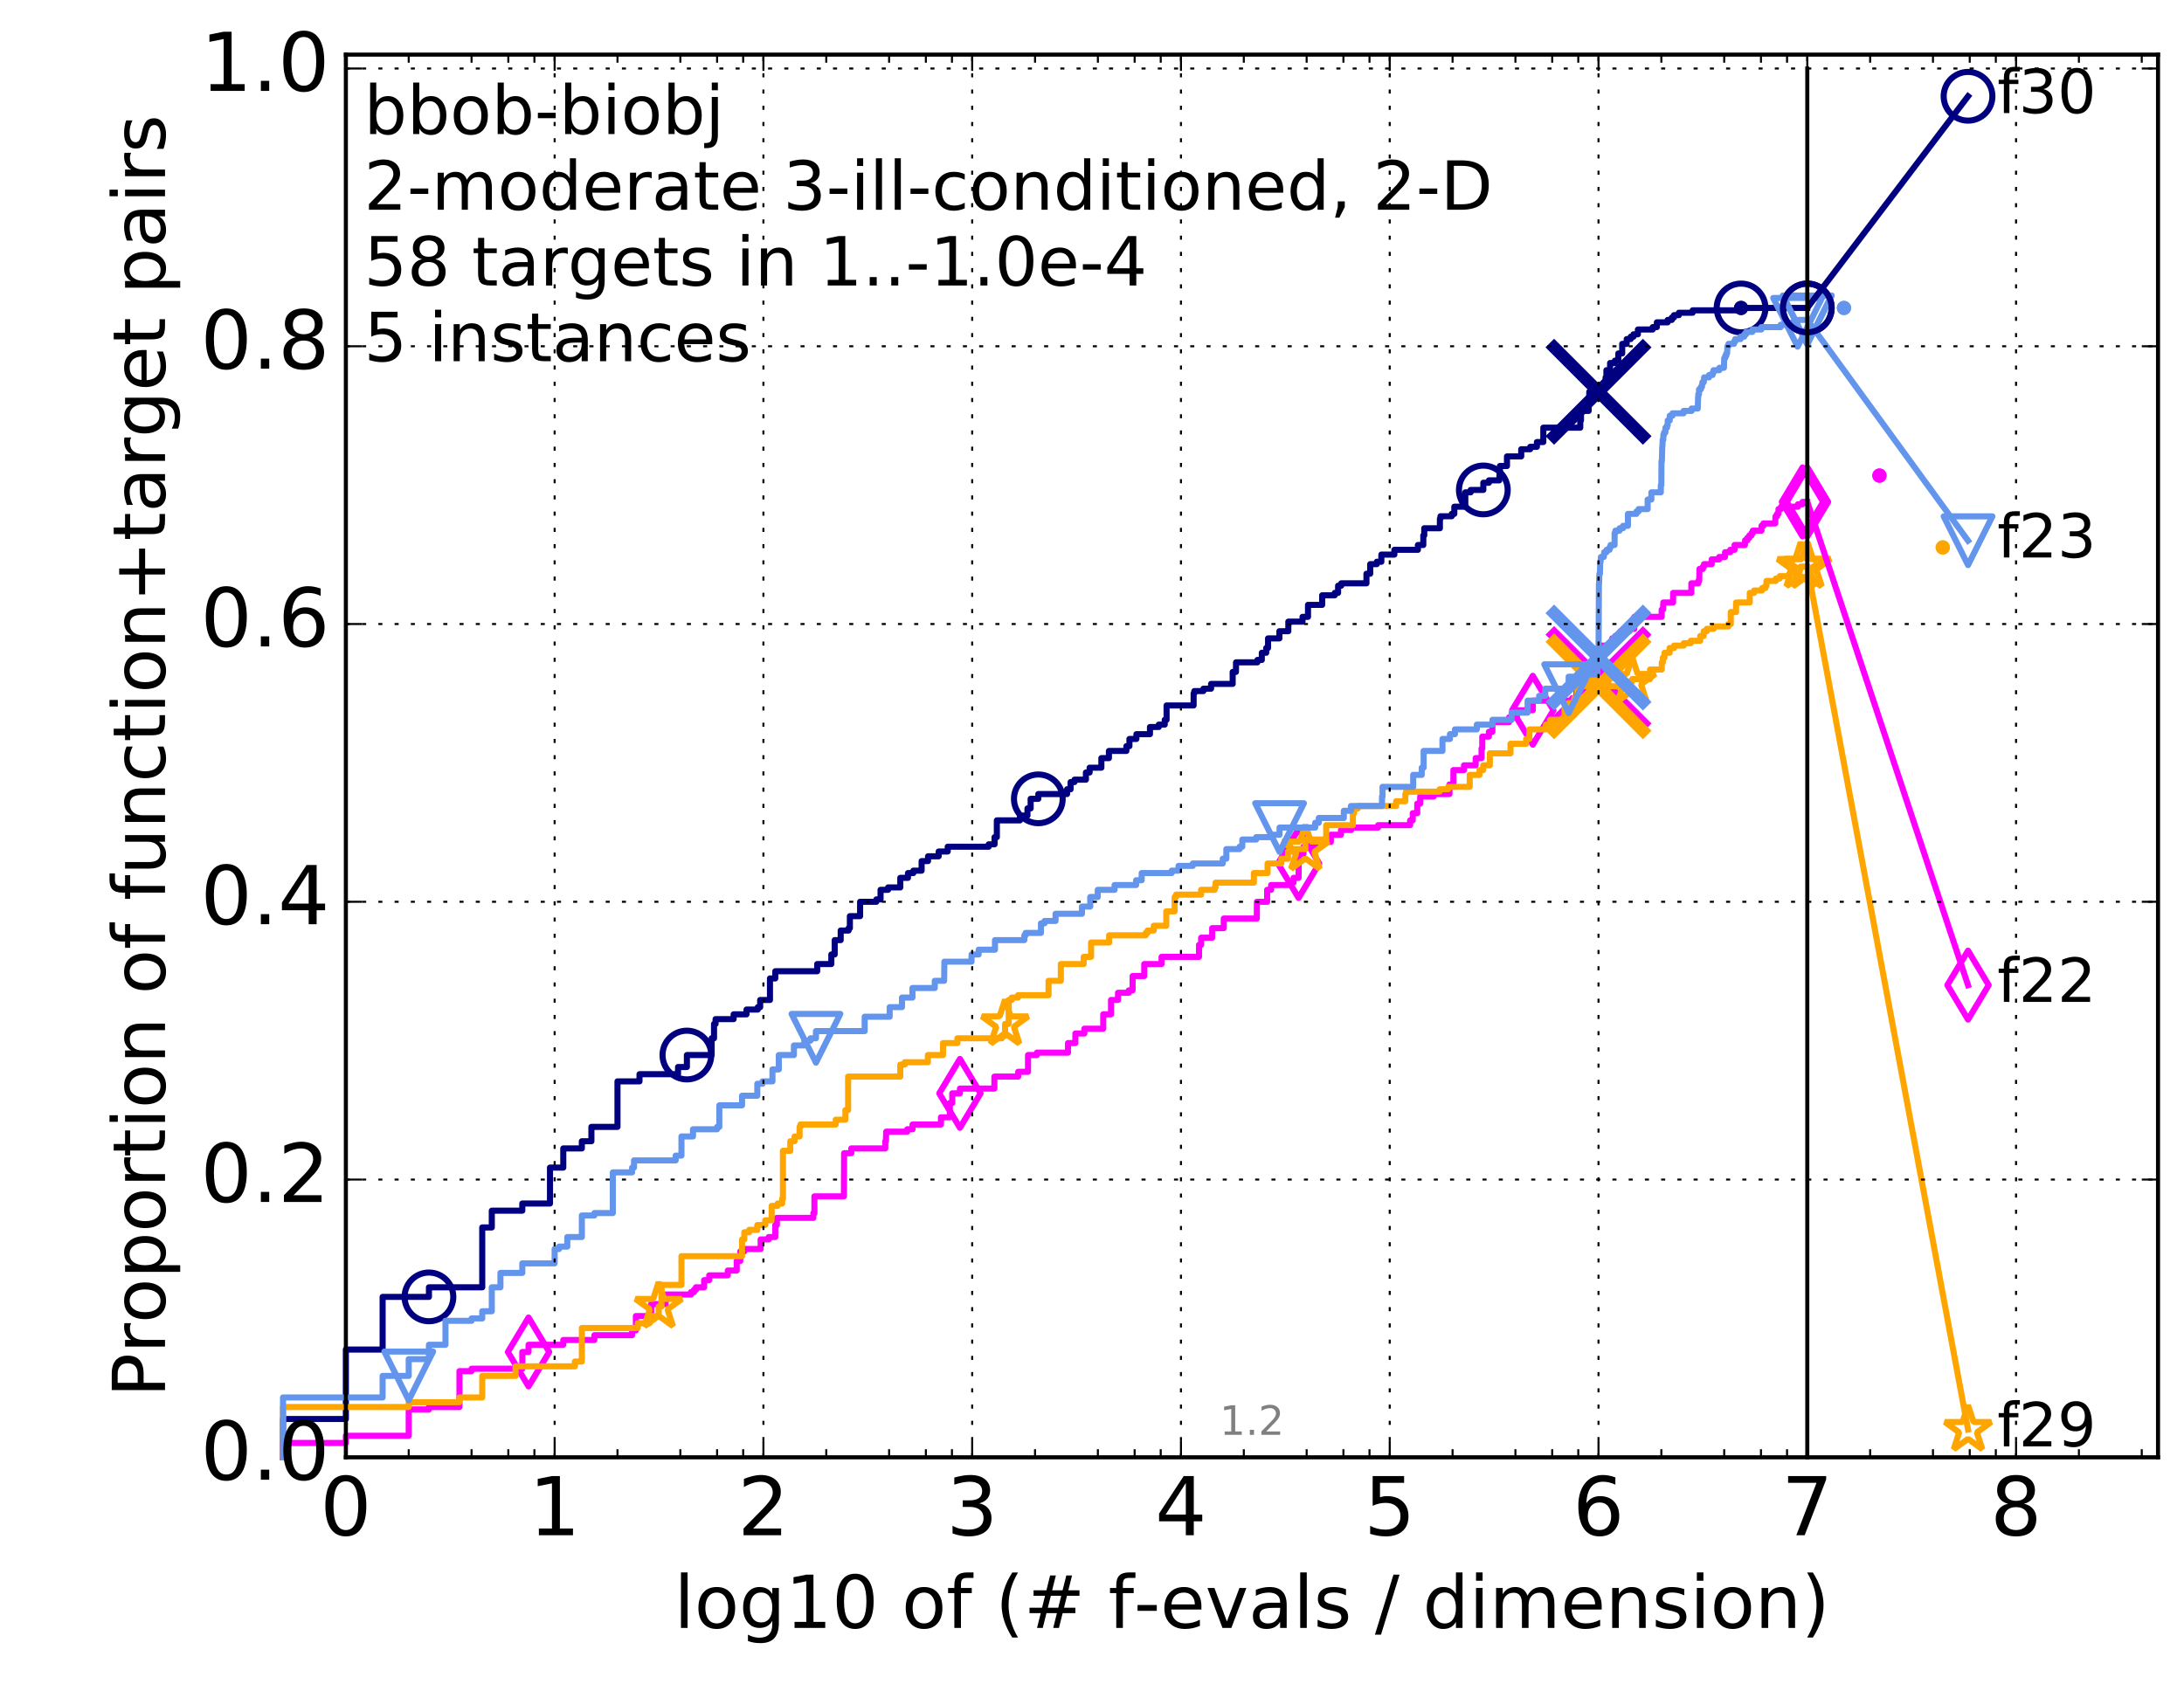 <?xml version="1.0" encoding="utf-8" standalone="no"?>
<!DOCTYPE svg PUBLIC "-//W3C//DTD SVG 1.1//EN"
  "http://www.w3.org/Graphics/SVG/1.1/DTD/svg11.dtd">
<!-- Created with matplotlib (http://matplotlib.org/) -->
<svg height="415pt" version="1.1" viewBox="0 0 538 415" width="538pt" xmlns="http://www.w3.org/2000/svg" xmlns:xlink="http://www.w3.org/1999/xlink">
 <defs>
  <style type="text/css">
*{stroke-linecap:butt;stroke-linejoin:round;stroke-miterlimit:100000;}
  </style>
 </defs>
 <g id="figure_1">
  <g id="patch_1">
   <path d="M 0 415.456 
L 538.8 415.456 
L 538.8 0 
L 0 0 
z
" style="fill:#ffffff;"/>
  </g>
  <g id="axes_1">
   <g id="patch_2">
    <path d="M 85.2 359.056 
L 531.6 359.056 
L 531.6 13.456 
L 85.2 13.456 
z
" style="fill:#ffffff;"/>
   </g>
   <g id="line2d_1">
    <defs>
     <path d="M 0 1.5 
C 0.398 1.5 0.779 1.342 1.061 1.061 
C 1.342 0.779 1.5 0.398 1.5 0 
C 1.5 -0.398 1.342 -0.779 1.061 -1.061 
C 0.779 -1.342 0.398 -1.5 0 -1.5 
C -0.398 -1.5 -0.779 -1.342 -1.061 -1.061 
C -1.342 -0.779 -1.5 -0.398 -1.5 0 
C -1.5 0.398 -1.342 0.779 -1.061 1.061 
C -0.779 1.342 -0.398 1.5 0 1.5 
z
" id="mc68acf68a7" style="stroke:#000080;stroke-width:0.5;"/>
    </defs>
    <g>
     <use style="fill:#000080;stroke:#000080;stroke-width:0.5;" x="428.889" xlink:href="#mc68acf68a7" y="75.874"/>
     <use style="fill:#000080;stroke:#000080;stroke-width:0.5;" x="428.889" xlink:href="#mc68acf68a7" y="75.874"/>
    </g>
   </g>
   <g id="line2d_2">
    <path d="M 69.718 359.056 
L 69.718 349.617 
L 85.2 349.617 
L 85.2 332.508 
L 94.256 332.508 
L 94.256 319.529 
L 105.665 319.529 
L 105.665 317.169 
L 118.794 317.169 
L 118.794 302.42 
L 121.147 302.42 
L 121.147 298.29 
L 128.662 298.29 
L 128.662 296.52 
L 135.483 296.52 
L 135.483 287.671 
L 138.757 287.671 
L 138.757 282.951 
L 143.331 282.951 
L 143.331 281.181 
L 145.685 281.181 
L 145.685 277.642 
L 152.11 277.642 
L 152.11 266.432 
L 157.536 266.432 
L 157.536 264.662 
L 167.026 264.662 
L 167.026 262.892 
L 169.207 262.892 
L 169.207 259.943 
L 175.305 259.943 
L 175.305 255.813 
L 175.891 255.813 
L 175.891 252.273 
L 176.272 252.273 
L 176.272 251.093 
L 180.72 251.093 
L 180.72 249.913 
L 183.895 249.913 
L 183.895 248.733 
L 186.675 248.733 
L 186.675 248.143 
L 187.261 248.143 
L 187.261 246.374 
L 189.672 246.374 
L 189.672 241.064 
L 190.984 241.064 
L 190.984 239.294 
L 201.309 239.294 
L 201.309 237.524 
L 204.787 237.524 
L 204.787 235.164 
L 205.617 235.164 
L 205.617 231.624 
L 207.093 231.624 
L 207.093 229.265 
L 209.052 229.265 
L 209.052 228.675 
L 209.356 228.675 
L 209.356 225.725 
L 211.876 225.725 
L 211.876 222.185 
L 215.878 222.185 
L 215.878 221.595 
L 216.914 221.595 
L 216.914 219.235 
L 218.768 219.235 
L 218.768 218.645 
L 221.775 218.645 
L 221.775 216.285 
L 223.667 216.285 
L 223.667 215.106 
L 224.987 215.106 
L 224.987 214.516 
L 227.028 214.516 
L 227.028 212.156 
L 228.61 212.156 
L 228.61 210.976 
L 231.23 210.976 
L 231.23 209.796 
L 233.459 209.796 
L 233.459 208.616 
L 243.558 208.616 
L 243.558 208.026 
L 244.999 208.026 
L 244.999 206.256 
L 245.559 206.256 
L 245.559 202.126 
L 251.252 202.126 
L 251.252 200.946 
L 253.105 200.946 
L 253.105 199.177 
L 253.886 199.177 
L 253.886 196.817 
L 255.779 196.817 
L 255.779 195.637 
L 262.862 195.637 
L 262.862 194.457 
L 263.727 194.457 
L 263.727 192.687 
L 264.687 192.687 
L 264.687 192.097 
L 267.501 192.097 
L 267.501 190.327 
L 268.413 190.327 
L 268.413 189.147 
L 271.309 189.147 
L 271.309 186.787 
L 273.169 186.787 
L 273.169 185.017 
L 277.47 185.017 
L 277.47 183.837 
L 278.22 183.837 
L 278.22 182.068 
L 279.934 182.068 
L 279.934 180.888 
L 283.28 180.888 
L 283.28 179.118 
L 285.451 179.118 
L 285.451 178.528 
L 286.919 178.528 
L 286.919 177.348 
L 287.371 177.348 
L 287.371 173.808 
L 294.033 173.808 
L 294.033 170.858 
L 294.204 170.858 
L 294.204 170.268 
L 296.442 170.268 
L 296.442 169.678 
L 298.334 169.678 
L 298.334 168.498 
L 303.653 168.498 
L 303.653 165.549 
L 304.462 165.549 
L 304.479 163.189 
L 309.747 163.189 
L 309.747 162.599 
L 310.831 162.599 
L 310.831 160.829 
L 311.92 160.829 
L 311.92 159.649 
L 312.367 159.649 
L 312.367 157.289 
L 315.164 157.289 
L 315.164 155.519 
L 317.364 155.519 
L 317.364 153.159 
L 320.857 153.159 
L 320.857 151.98 
L 322.21 151.98 
L 322.21 149.03 
L 325.699 149.03 
L 325.699 146.67 
L 328.796 146.67 
L 328.796 146.08 
L 329.62 146.08 
L 329.62 144.31 
L 330.393 144.31 
L 330.393 143.72 
L 336.608 143.72 
L 336.608 141.36 
L 337.53 141.36 
L 337.53 139 
L 339.151 139 
L 339.151 138.41 
L 340.28 138.41 
L 340.28 136.641 
L 343.487 136.641 
L 343.487 135.461 
L 349.28 135.461 
L 349.28 134.281 
L 350.611 134.281 
L 350.611 131.921 
L 350.848 131.921 
L 350.848 130.151 
L 354.7 130.151 
L 354.7 127.791 
L 354.839 127.791 
L 354.839 127.201 
L 357.609 127.201 
L 357.609 126.611 
L 358.252 126.611 
L 358.252 124.841 
L 360.959 124.841 
L 360.959 121.301 
L 362.278 121.301 
L 362.278 120.712 
L 365.399 120.712 
L 365.399 118.942 
L 366.785 118.942 
L 366.785 118.352 
L 369.327 118.352 
L 369.424 116.582 
L 369.483 116.582 
L 369.483 114.812 
L 371.225 114.812 
L 371.225 112.452 
L 374.736 112.452 
L 374.736 110.682 
L 376.943 110.682 
L 376.943 110.092 
L 378.596 110.092 
L 378.596 108.912 
L 380.177 108.912 
L 380.177 105.372 
L 389.277 105.372 
L 389.277 103.603 
L 389.451 103.603 
L 389.451 101.243 
L 391.346 101.243 
L 391.346 99.473 
L 391.5 99.473 
L 391.5 96.523 
L 394.807 96.523 
L 394.807 95.343 
L 395.436 95.343 
L 395.523 92.983 
L 395.72 92.983 
L 395.72 91.213 
L 396.628 91.213 
L 396.628 89.444 
L 397.808 89.444 
L 397.808 88.854 
L 398.65 88.854 
L 398.65 87.084 
L 399.609 87.084 
L 399.609 84.724 
L 400.712 84.724 
L 400.712 83.544 
L 401.704 83.544 
L 401.704 82.954 
L 402.388 82.954 
L 402.388 82.364 
L 403.474 82.364 
L 403.474 81.184 
L 407.119 81.184 
L 407.119 80.594 
L 408.146 80.594 
L 408.146 79.414 
L 410.814 79.414 
L 410.814 78.824 
L 411.825 78.824 
L 411.825 78.234 
L 412.362 78.234 
L 412.362 77.644 
L 413.57 77.644 
L 413.57 77.054 
L 416.96 77.054 
L 416.96 76.464 
L 428.889 76.464 
L 428.889 75.874 
L 445.2 75.874 
L 445.2 75.874 
" style="fill:none;stroke:#000080;stroke-linecap:square;stroke-width:1.5;"/>
   </g>
   <g id="line2d_3">
    <defs>
     <path d="M 0 6 
C 1.591 6 3.117 5.368 4.243 4.243 
C 5.368 3.117 6 1.591 6 0 
C 6 -1.591 5.368 -3.117 4.243 -4.243 
C 3.117 -5.368 1.591 -6 0 -6 
C -1.591 -6 -3.117 -5.368 -4.243 -4.243 
C -5.368 -3.117 -6 -1.591 -6 0 
C -6 1.591 -5.368 3.117 -4.243 4.243 
C -3.117 5.368 -1.591 6 0 6 
z
" id="mfdf17c7985" style="stroke:#000080;stroke-width:1.5;"/>
    </defs>
    <g>
     <use style="fill:none;stroke:#000080;stroke-width:1.5;" x="105.665" xlink:href="#mfdf17c7985" y="319.529"/>
     <use style="fill:none;stroke:#000080;stroke-width:1.5;" x="169.207" xlink:href="#mfdf17c7985" y="259.943"/>
     <use style="fill:none;stroke:#000080;stroke-width:1.5;" x="255.779" xlink:href="#mfdf17c7985" y="196.817"/>
     <use style="fill:none;stroke:#000080;stroke-width:1.5;" x="365.399" xlink:href="#mfdf17c7985" y="120.712"/>
     <use style="fill:none;stroke:#000080;stroke-width:1.5;" x="428.889" xlink:href="#mfdf17c7985" y="75.874"/>
     <use style="fill:none;stroke:#000080;stroke-width:1.5;" x="445.2" xlink:href="#mfdf17c7985" y="75.874"/>
    </g>
   </g>
   <g id="line2d_4"/>
   <g id="line2d_5">
    <path clip-path="url(#p2fd0a9a261)" d="M 393.771 96.523 
" style="fill:none;stroke:#000080;stroke-linecap:square;"/>
    <defs>
     <path d="M -12 12 
L 12 -12 
M -12 -12 
L 12 12 
" id="m1d1be7c45f" style="stroke:#000080;stroke-width:3.0;"/>
    </defs>
    <g clip-path="url(#p2fd0a9a261)">
     <use style="fill:#000080;stroke:#000080;stroke-width:3.0;" x="393.771" xlink:href="#m1d1be7c45f" y="96.523"/>
    </g>
   </g>
   <g id="line2d_6">
    <defs>
     <path d="M 0 1.5 
C 0.398 1.5 0.779 1.342 1.061 1.061 
C 1.342 0.779 1.5 0.398 1.5 0 
C 1.5 -0.398 1.342 -0.779 1.061 -1.061 
C 0.779 -1.342 0.398 -1.5 0 -1.5 
C -0.398 -1.5 -0.779 -1.342 -1.061 -1.061 
C -1.342 -0.779 -1.5 -0.398 -1.5 0 
C -1.5 0.398 -1.342 0.779 -1.061 1.061 
C -0.779 1.342 -0.398 1.5 0 1.5 
z
" id="m5f73e04c6a" style="stroke:#ff00ff;stroke-width:0.5;"/>
    </defs>
    <g>
     <use style="fill:#ff00ff;stroke:#ff00ff;stroke-width:0.5;" x="462.975" xlink:href="#m5f73e04c6a" y="117.172"/>
     <use style="fill:#ff00ff;stroke:#ff00ff;stroke-width:0.5;" x="462.975" xlink:href="#m5f73e04c6a" y="117.172"/>
    </g>
   </g>
   <g id="line2d_7">
    <path d="M 69.718 359.056 
L 69.718 355.517 
L 85.2 355.517 
L 85.2 353.747 
L 100.682 353.747 
L 100.682 347.257 
L 105.665 347.257 
L 105.665 346.667 
L 113.181 346.667 
L 113.181 337.818 
L 116.163 337.818 
L 116.163 337.228 
L 128.662 337.228 
L 128.662 333.098 
L 130.203 333.098 
L 130.203 331.328 
L 138.757 331.328 
L 138.757 330.148 
L 146.417 330.148 
L 146.417 328.968 
L 155.712 328.968 
L 155.712 327.788 
L 156.643 327.788 
L 156.643 324.249 
L 160.409 324.249 
L 160.409 321.299 
L 163.962 321.299 
L 163.962 318.939 
L 170.222 318.939 
L 170.222 318.349 
L 170.955 318.349 
L 170.955 317.759 
L 171.43 317.759 
L 171.43 317.169 
L 173.452 317.169 
L 173.452 315.399 
L 174.704 315.399 
L 174.704 314.219 
L 179.278 314.219 
L 179.278 313.039 
L 181.482 313.039 
L 181.482 310.679 
L 182.364 310.679 
L 182.364 308.32 
L 183.351 308.32 
L 183.351 307.73 
L 187.377 307.73 
L 187.377 305.37 
L 189.359 305.37 
L 189.359 304.78 
L 190.984 304.78 
L 190.984 301.83 
L 191.372 301.83 
L 191.372 300.06 
L 200.364 300.06 
L 200.364 298.88 
L 200.62 298.88 
L 200.62 294.75 
L 207.888 294.75 
L 207.934 284.131 
L 209.697 284.131 
L 209.697 282.951 
L 218.079 282.951 
L 218.079 281.181 
L 218.224 281.181 
L 218.311 278.821 
L 223.484 278.821 
L 223.484 278.231 
L 224.794 278.231 
L 224.794 277.052 
L 231.789 277.052 
L 231.789 275.282 
L 233.979 275.282 
L 233.979 271.742 
L 234.571 271.742 
L 234.571 269.382 
L 236.465 269.382 
L 236.465 268.202 
L 244.956 268.202 
L 244.956 265.252 
L 250.826 265.252 
L 250.826 264.072 
L 253.232 264.072 
L 253.244 259.943 
L 255.426 259.943 
L 255.426 259.353 
L 263.088 259.353 
L 263.088 256.993 
L 264.907 256.993 
L 264.907 254.633 
L 267.122 254.633 
L 267.122 253.453 
L 271.771 253.453 
L 271.771 249.913 
L 273.689 249.913 
L 273.689 246.374 
L 275.408 246.374 
L 275.408 244.604 
L 278.056 244.604 
L 278.056 244.014 
L 278.995 244.014 
L 279.01 240.474 
L 281.866 240.474 
L 281.866 237.524 
L 286.132 237.524 
L 286.132 235.754 
L 295.363 235.754 
L 295.363 232.804 
L 295.888 232.804 
L 295.888 231.034 
L 298.6 231.034 
L 298.6 228.675 
L 301.458 228.675 
L 301.458 226.315 
L 309.594 226.315 
L 309.621 222.185 
L 312.141 222.185 
L 312.141 219.235 
L 313.121 219.235 
L 313.121 218.055 
L 317.731 218.055 
L 317.731 217.465 
L 318.643 217.465 
L 318.643 216.285 
L 319.895 216.285 
L 319.931 210.386 
L 321.093 210.386 
L 321.093 208.616 
L 324.04 208.616 
L 324.04 207.436 
L 327.837 207.436 
L 327.837 205.666 
L 330.33 205.666 
L 330.33 204.486 
L 332.858 204.486 
L 332.858 203.896 
L 339.48 203.896 
L 339.48 203.306 
L 347.357 203.306 
L 347.357 202.126 
L 348.008 202.126 
L 348.008 200.356 
L 349.122 200.356 
L 349.122 197.997 
L 349.848 197.997 
L 349.848 196.227 
L 353.18 196.227 
L 353.18 195.637 
L 357.06 195.637 
L 357.06 193.277 
L 358.018 193.277 
L 358.031 189.737 
L 360.636 189.737 
L 360.636 188.557 
L 363.509 188.557 
L 363.509 186.787 
L 364.958 186.787 
L 364.958 184.427 
L 365.14 184.427 
L 365.14 181.478 
L 366.765 181.478 
L 366.765 180.298 
L 367.633 180.298 
L 367.633 177.938 
L 371.735 177.938 
L 371.735 176.758 
L 373.652 176.758 
L 373.652 174.988 
L 377.58 174.988 
L 377.58 172.628 
L 387.256 172.628 
L 387.256 172.038 
L 388.326 172.038 
L 388.326 169.678 
L 388.872 169.678 
L 388.872 167.319 
L 393.92 167.319 
L 393.92 164.369 
L 394.194 164.369 
L 394.194 162.009 
L 394.576 162.009 
L 394.576 160.829 
L 394.735 160.829 
L 394.735 159.059 
L 397.133 159.059 
L 397.133 157.289 
L 397.878 157.289 
L 397.878 156.699 
L 399.202 156.699 
L 399.202 155.519 
L 401.386 155.519 
L 401.386 154.929 
L 402.593 154.929 
L 402.593 151.98 
L 409.327 151.98 
L 409.327 150.21 
L 409.659 150.21 
L 409.74 148.44 
L 412.133 148.44 
L 412.155 146.08 
L 416.637 146.08 
L 416.637 143.72 
L 418.359 143.72 
L 418.359 143.13 
L 418.58 143.13 
L 418.635 140.18 
L 419.487 140.18 
L 419.487 139.59 
L 419.764 139.59 
L 419.764 139 
L 421.652 139 
L 421.652 137.82 
L 423.492 137.82 
L 423.492 137.23 
L 424.938 137.23 
L 424.938 136.051 
L 426.221 136.051 
L 426.221 135.461 
L 427.287 135.461 
L 427.287 134.281 
L 429.841 134.281 
L 429.882 133.101 
L 430.433 133.101 
L 430.433 132.511 
L 430.925 132.511 
L 430.925 131.921 
L 431.463 131.921 
L 431.463 131.331 
L 431.784 131.331 
L 431.784 130.741 
L 433.927 130.741 
L 433.927 129.561 
L 434.387 129.561 
L 434.387 128.971 
L 437.294 128.971 
L 437.374 127.201 
L 437.746 127.201 
L 437.746 126.611 
L 438.102 126.611 
L 438.102 125.431 
L 438.728 125.431 
L 438.728 124.841 
L 442.894 124.841 
L 442.894 124.251 
L 444.018 124.251 
L 444.018 123.661 
L 445.2 123.661 
L 445.2 123.661 
" style="fill:none;stroke:#ff00ff;stroke-linecap:square;stroke-width:1.5;"/>
   </g>
   <g id="line2d_8">
    <defs>
     <path d="M -0 8.485 
L 5.091 0 
L 0 -8.485 
L -5.091 -0 
z
" id="m18360e39d0" style="stroke:#ff00ff;stroke-linejoin:miter;stroke-width:1.5;"/>
    </defs>
    <g>
     <use style="fill:none;stroke:#ff00ff;stroke-linejoin:miter;stroke-width:1.5;" x="130.203" xlink:href="#m18360e39d0" y="333.098"/>
     <use style="fill:none;stroke:#ff00ff;stroke-linejoin:miter;stroke-width:1.5;" x="236.465" xlink:href="#m18360e39d0" y="269.382"/>
     <use style="fill:none;stroke:#ff00ff;stroke-linejoin:miter;stroke-width:1.5;" x="319.895" xlink:href="#m18360e39d0" y="212.746"/>
     <use style="fill:none;stroke:#ff00ff;stroke-linejoin:miter;stroke-width:1.5;" x="377.58" xlink:href="#m18360e39d0" y="174.988"/>
     <use style="fill:none;stroke:#ff00ff;stroke-linejoin:miter;stroke-width:1.5;" x="444.018" xlink:href="#m18360e39d0" y="123.661"/>
     <use style="fill:none;stroke:#ff00ff;stroke-linejoin:miter;stroke-width:1.5;" x="445.2" xlink:href="#m18360e39d0" y="123.661"/>
    </g>
   </g>
   <g id="line2d_9"/>
   <g id="line2d_10">
    <path clip-path="url(#p2fd0a9a261)" d="M 393.771 167.319 
" style="fill:none;stroke:#ff00ff;stroke-linecap:square;"/>
    <defs>
     <path d="M -12 12 
L 12 -12 
M -12 -12 
L 12 12 
" id="m836328ee85" style="stroke:#ff00ff;stroke-width:3.0;"/>
    </defs>
    <g clip-path="url(#p2fd0a9a261)">
     <use style="fill:#ff00ff;stroke:#ff00ff;stroke-width:3.0;" x="393.771" xlink:href="#m836328ee85" y="167.319"/>
    </g>
   </g>
   <g id="line2d_11">
    <defs>
     <path d="M 0 1.5 
C 0.398 1.5 0.779 1.342 1.061 1.061 
C 1.342 0.779 1.5 0.398 1.5 0 
C 1.5 -0.398 1.342 -0.779 1.061 -1.061 
C 0.779 -1.342 0.398 -1.5 0 -1.5 
C -0.398 -1.5 -0.779 -1.342 -1.061 -1.061 
C -1.342 -0.779 -1.5 -0.398 -1.5 0 
C -1.5 0.398 -1.342 0.779 -1.061 1.061 
C -0.779 1.342 -0.398 1.5 0 1.5 
z
" id="m5a87b19414" style="stroke:#ffa500;stroke-width:0.5;"/>
    </defs>
    <g>
     <use style="fill:#ffa500;stroke:#ffa500;stroke-width:0.5;" x="478.574" xlink:href="#m5a87b19414" y="134.871"/>
     <use style="fill:#ffa500;stroke:#ffa500;stroke-width:0.5;" x="478.574" xlink:href="#m5a87b19414" y="134.871"/>
    </g>
   </g>
   <g id="line2d_12">
    <path d="M 69.718 359.056 
L 69.718 346.667 
L 100.682 346.667 
L 100.682 345.487 
L 113.181 345.487 
L 113.181 344.307 
L 118.794 344.307 
L 118.794 338.998 
L 127.007 338.998 
L 127.007 336.638 
L 141.613 336.638 
L 141.613 335.458 
L 143.331 335.458 
L 143.331 327.198 
L 157.094 327.198 
L 157.094 326.018 
L 160.021 326.018 
L 160.021 324.249 
L 162.256 324.249 
L 162.256 321.889 
L 162.954 321.889 
L 162.954 316.579 
L 167.869 316.579 
L 167.869 309.499 
L 182.792 309.499 
L 182.792 305.37 
L 183.351 305.37 
L 183.351 303.6 
L 184.558 303.6 
L 184.558 303.01 
L 186.556 303.01 
L 186.556 301.83 
L 188.499 301.83 
L 188.499 300.65 
L 190.084 300.65 
L 190.084 297.11 
L 191.564 297.11 
L 191.564 296.52 
L 192.681 296.52 
L 192.681 295.34 
L 192.862 295.34 
L 192.862 283.541 
L 194.677 283.541 
L 194.677 281.181 
L 195.731 281.181 
L 195.731 280.001 
L 196.964 280.001 
L 196.964 277.642 
L 197.188 277.642 
L 197.188 277.052 
L 205.87 277.052 
L 205.87 275.872 
L 208.253 275.872 
L 208.253 273.512 
L 208.921 273.512 
L 208.921 265.252 
L 221.775 265.252 
L 221.775 262.303 
L 222.859 262.303 
L 222.859 261.713 
L 228.573 261.713 
L 228.573 259.943 
L 232.303 259.943 
L 232.303 256.993 
L 235.843 256.993 
L 235.843 255.813 
L 246.817 255.813 
L 246.817 255.223 
L 247.583 255.223 
L 247.583 252.273 
L 248.482 252.273 
L 248.482 246.374 
L 249.209 246.374 
L 249.209 245.784 
L 250.785 245.784 
L 250.785 245.194 
L 258.297 245.194 
L 258.297 241.654 
L 261.324 241.654 
L 261.324 237.524 
L 266.953 237.524 
L 266.953 235.754 
L 268.771 235.754 
L 268.771 232.214 
L 273.223 232.214 
L 273.223 230.445 
L 282.243 230.445 
L 282.243 229.855 
L 282.683 229.855 
L 282.683 229.265 
L 284.227 229.265 
L 284.227 228.085 
L 287.299 228.085 
L 287.299 224.545 
L 289.356 224.545 
L 289.356 221.005 
L 289.709 221.005 
L 289.709 220.415 
L 295.875 220.415 
L 295.875 219.235 
L 299.218 219.235 
L 299.218 218.645 
L 299.444 218.645 
L 299.444 217.465 
L 308.873 217.465 
L 308.873 215.106 
L 312.254 215.106 
L 312.254 212.746 
L 315.633 212.746 
L 315.633 211.566 
L 317.277 211.566 
L 317.277 209.796 
L 318.487 209.796 
L 318.487 209.206 
L 321.568 209.206 
L 321.568 206.846 
L 326.691 206.846 
L 326.691 203.306 
L 333.265 203.306 
L 333.265 200.356 
L 333.572 200.356 
L 333.572 199.177 
L 334.521 199.177 
L 334.521 198.587 
L 343.92 198.587 
L 343.92 197.407 
L 346.184 197.407 
L 346.184 195.637 
L 346.362 195.637 
L 346.362 195.047 
L 354.638 195.047 
L 354.638 194.457 
L 356.751 194.457 
L 356.751 193.867 
L 362.044 193.867 
L 362.044 190.917 
L 364.453 190.917 
L 364.453 189.737 
L 365.363 189.737 
L 365.363 188.557 
L 366.998 188.557 
L 366.998 185.607 
L 372.094 185.607 
L 372.094 183.248 
L 375.936 183.248 
L 375.936 182.068 
L 376.743 182.068 
L 376.743 179.708 
L 380.819 179.708 
L 380.819 178.528 
L 381.839 178.528 
L 381.839 177.348 
L 385.429 177.348 
L 385.429 174.398 
L 386.405 174.398 
L 386.405 173.218 
L 387.795 173.218 
L 387.795 172.038 
L 388.55 172.038 
L 388.55 169.088 
L 399.659 169.088 
L 399.659 168.498 
L 400.947 168.498 
L 400.947 167.909 
L 402.07 167.909 
L 402.07 167.319 
L 406.464 167.319 
L 406.464 164.959 
L 409.357 164.959 
L 409.357 163.189 
L 409.634 163.189 
L 409.634 162.009 
L 410.026 162.009 
L 410.026 160.829 
L 411.286 160.829 
L 411.286 159.649 
L 412.39 159.649 
L 412.39 159.059 
L 414.766 159.059 
L 414.766 158.469 
L 416.489 158.469 
L 416.489 157.879 
L 418.828 157.879 
L 418.828 156.699 
L 419.685 156.699 
L 419.685 155.519 
L 420.449 155.519 
L 420.449 154.929 
L 422.131 154.929 
L 422.131 154.339 
L 425.774 154.339 
L 425.774 153.749 
L 426.358 153.749 
L 426.358 150.8 
L 427.661 150.8 
L 427.661 148.44 
L 431.027 148.44 
L 431.027 146.08 
L 432.089 146.08 
L 432.089 145.49 
L 434.051 145.49 
L 434.051 144.9 
L 434.886 144.9 
L 434.886 144.31 
L 435.158 144.31 
L 435.158 143.13 
L 437.457 143.13 
L 437.457 142.54 
L 438.411 142.54 
L 438.411 141.95 
L 440.742 141.95 
L 440.742 141.36 
L 441.043 141.36 
L 441.043 140.77 
L 443.315 140.77 
L 443.315 140.18 
L 443.583 140.18 
L 443.583 139.59 
L 445.2 139.59 
L 445.2 139.59 
" style="fill:none;stroke:#ffa500;stroke-linecap:square;stroke-width:1.5;"/>
   </g>
   <g id="line2d_13">
    <defs>
     <path d="M 0 -6 
L -1.347 -1.854 
L -5.706 -1.854 
L -2.18 0.708 
L -3.527 4.854 
L -0 2.292 
L 3.527 4.854 
L 2.18 0.708 
L 5.706 -1.854 
L 1.347 -1.854 
z
" id="m792a39fe25" style="stroke:#ffa500;stroke-linejoin:bevel;stroke-width:1.5;"/>
    </defs>
    <g>
     <use style="fill:none;stroke:#ffa500;stroke-linejoin:bevel;stroke-width:1.5;" x="162.256" xlink:href="#m792a39fe25" y="321.889"/>
     <use style="fill:none;stroke:#ffa500;stroke-linejoin:bevel;stroke-width:1.5;" x="247.583" xlink:href="#m792a39fe25" y="252.273"/>
     <use style="fill:none;stroke:#ffa500;stroke-linejoin:bevel;stroke-width:1.5;" x="321.568" xlink:href="#m792a39fe25" y="209.206"/>
     <use style="fill:none;stroke:#ffa500;stroke-linejoin:bevel;stroke-width:1.5;" x="402.07" xlink:href="#m792a39fe25" y="167.909"/>
     <use style="fill:none;stroke:#ffa500;stroke-linejoin:bevel;stroke-width:1.5;" x="443.583" xlink:href="#m792a39fe25" y="139.59"/>
     <use style="fill:none;stroke:#ffa500;stroke-linejoin:bevel;stroke-width:1.5;" x="445.2" xlink:href="#m792a39fe25" y="139.59"/>
    </g>
   </g>
   <g id="line2d_14"/>
   <g id="line2d_15">
    <path clip-path="url(#p2fd0a9a261)" d="M 393.771 169.088 
" style="fill:none;stroke:#ffa500;stroke-linecap:square;"/>
    <defs>
     <path d="M -12 12 
L 12 -12 
M -12 -12 
L 12 12 
" id="m0a3b991fb0" style="stroke:#ffa500;stroke-width:3.0;"/>
    </defs>
    <g clip-path="url(#p2fd0a9a261)">
     <use style="fill:#ffa500;stroke:#ffa500;stroke-width:3.0;" x="393.771" xlink:href="#m0a3b991fb0" y="169.088"/>
    </g>
   </g>
   <g id="line2d_16">
    <defs>
     <path d="M 0 1.5 
C 0.398 1.5 0.779 1.342 1.061 1.061 
C 1.342 0.779 1.5 0.398 1.5 0 
C 1.5 -0.398 1.342 -0.779 1.061 -1.061 
C 0.779 -1.342 0.398 -1.5 0 -1.5 
C -0.398 -1.5 -0.779 -1.342 -1.061 -1.061 
C -1.342 -0.779 -1.5 -0.398 -1.5 0 
C -1.5 0.398 -1.342 0.779 -1.061 1.061 
C -0.779 1.342 -0.398 1.5 0 1.5 
z
" id="m63870aaa54" style="stroke:#6495ed;stroke-width:0.5;"/>
    </defs>
    <g>
     <use style="fill:#6495ed;stroke:#6495ed;stroke-width:0.5;" x="454.239" xlink:href="#m63870aaa54" y="75.874"/>
     <use style="fill:#6495ed;stroke:#6495ed;stroke-width:0.5;" x="454.239" xlink:href="#m63870aaa54" y="75.874"/>
    </g>
   </g>
   <g id="line2d_17">
    <path d="M 69.718 359.056 
L 69.718 344.307 
L 94.256 344.307 
L 94.256 338.998 
L 100.682 338.998 
L 100.682 334.868 
L 105.665 334.868 
L 105.665 331.328 
L 109.738 331.328 
L 109.738 325.428 
L 116.163 325.428 
L 116.163 324.839 
L 118.794 324.839 
L 118.794 323.069 
L 121.147 323.069 
L 121.147 317.169 
L 123.276 317.169 
L 123.276 313.629 
L 128.662 313.629 
L 128.662 311.269 
L 136.629 311.269 
L 136.629 307.73 
L 137.718 307.73 
L 137.718 307.14 
L 139.75 307.14 
L 139.75 304.78 
L 143.331 304.78 
L 143.331 299.47 
L 146.417 299.47 
L 146.417 298.88 
L 150.964 298.88 
L 150.964 288.851 
L 155.712 288.851 
L 155.712 287.671 
L 156.182 287.671 
L 156.182 285.901 
L 166.446 285.901 
L 166.446 284.721 
L 167.869 284.721 
L 167.869 280.001 
L 170.713 280.001 
L 170.713 278.231 
L 176.648 278.231 
L 176.648 277.642 
L 177.199 277.642 
L 177.199 272.332 
L 182.792 272.332 
L 182.792 269.972 
L 186.556 269.972 
L 186.556 267.022 
L 187.833 267.022 
L 187.833 266.432 
L 190.287 266.432 
L 190.287 263.482 
L 191.848 263.482 
L 191.848 259.943 
L 195.572 259.943 
L 195.572 257.583 
L 198.132 257.583 
L 198.132 256.403 
L 199.644 256.403 
L 199.644 255.813 
L 200.999 255.813 
L 200.999 254.043 
L 213.001 254.043 
L 213.001 250.503 
L 219.159 250.503 
L 219.159 248.143 
L 222.19 248.143 
L 222.19 245.784 
L 224.773 245.784 
L 224.773 243.424 
L 230.273 243.424 
L 230.273 241.654 
L 232.579 241.654 
L 232.639 236.934 
L 239.329 236.934 
L 239.329 235.164 
L 241.08 235.164 
L 241.08 233.984 
L 245.104 233.984 
L 245.104 231.624 
L 252.333 231.624 
L 252.333 230.445 
L 252.639 230.445 
L 252.639 229.855 
L 256.426 229.855 
L 256.426 227.495 
L 257.308 227.495 
L 257.308 226.905 
L 260.023 226.905 
L 260.023 225.135 
L 266.528 225.135 
L 266.528 223.365 
L 268.565 223.365 
L 268.565 221.005 
L 270.415 221.005 
L 270.415 219.235 
L 274.558 219.235 
L 274.558 218.055 
L 279.869 218.055 
L 279.869 216.875 
L 281.236 216.875 
L 281.236 215.106 
L 288.633 215.106 
L 288.633 214.516 
L 290.32 214.516 
L 290.32 213.336 
L 293.831 213.336 
L 293.831 212.746 
L 301.214 212.746 
L 301.214 211.566 
L 302.093 211.566 
L 302.093 209.206 
L 305.361 209.206 
L 305.361 208.616 
L 306.028 208.616 
L 306.028 206.846 
L 309.451 206.846 
L 309.451 206.256 
L 313.113 206.256 
L 313.113 205.666 
L 315.205 205.666 
L 315.205 203.896 
L 323.982 203.896 
L 323.982 202.716 
L 324.859 202.716 
L 324.859 201.536 
L 331.037 201.536 
L 331.037 199.766 
L 332.779 199.766 
L 332.779 198.587 
L 340.438 198.587 
L 340.438 196.227 
L 340.57 196.227 
L 340.57 193.867 
L 348.12 193.867 
L 348.12 190.917 
L 350.225 190.917 
L 350.225 189.147 
L 350.693 189.147 
L 350.693 185.017 
L 355.335 185.017 
L 355.335 182.068 
L 357.173 182.068 
L 357.173 180.888 
L 358.407 180.888 
L 358.407 179.708 
L 363.795 179.708 
L 363.795 178.528 
L 367.651 178.528 
L 367.651 177.348 
L 372.371 177.348 
L 372.371 175.578 
L 376.307 175.578 
L 376.307 172.628 
L 379.145 172.628 
L 379.145 171.448 
L 380.658 171.448 
L 380.658 169.678 
L 386.417 169.678 
L 386.417 166.729 
L 388.551 166.729 
L 388.551 166.139 
L 393.509 166.139 
L 393.509 162.009 
L 393.773 162.009 
L 393.879 143.72 
L 393.916 143.72 
L 393.988 141.36 
L 394.123 141.36 
L 394.194 138.41 
L 394.278 138.41 
L 394.367 137.23 
L 395.079 137.23 
L 395.181 136.051 
L 395.745 136.051 
L 395.745 135.461 
L 396.492 135.461 
L 396.492 134.871 
L 396.743 134.871 
L 396.743 134.281 
L 397.736 134.281 
L 397.736 131.331 
L 397.942 131.331 
L 397.942 130.741 
L 398.956 130.741 
L 398.956 130.151 
L 399.812 130.151 
L 399.812 129.561 
L 401.023 129.561 
L 401.023 126.611 
L 403.116 126.611 
L 403.116 126.021 
L 403.645 126.021 
L 403.645 125.431 
L 405.877 125.431 
L 405.877 123.071 
L 406.795 123.071 
L 406.795 121.301 
L 409.122 121.301 
L 409.122 119.532 
L 409.254 119.532 
L 409.281 113.632 
L 409.38 113.632 
L 409.472 110.092 
L 409.508 110.092 
L 409.582 108.322 
L 409.739 108.322 
L 409.739 107.142 
L 409.916 107.142 
L 409.916 106.552 
L 410.256 106.552 
L 410.256 105.372 
L 410.654 105.372 
L 410.654 104.783 
L 410.82 104.783 
L 410.82 103.603 
L 411.323 103.603 
L 411.323 102.423 
L 411.995 102.423 
L 411.995 101.833 
L 414.731 101.833 
L 414.731 101.243 
L 416.701 101.243 
L 416.701 100.653 
L 418.222 100.653 
L 418.311 97.703 
L 418.357 97.703 
L 418.357 97.113 
L 418.529 97.113 
L 418.529 95.933 
L 418.982 95.933 
L 418.982 95.343 
L 419.253 95.343 
L 419.253 94.753 
L 419.366 94.753 
L 419.366 94.163 
L 419.71 94.163 
L 419.787 92.983 
L 420.997 92.983 
L 420.997 92.393 
L 421.876 92.393 
L 421.876 91.803 
L 422.106 91.803 
L 422.106 91.213 
L 423.539 91.213 
L 423.539 90.623 
L 424.669 90.623 
L 424.737 88.264 
L 424.979 88.264 
L 424.979 87.674 
L 425.241 87.674 
L 425.241 87.084 
L 425.446 87.084 
L 425.532 85.314 
L 425.794 85.314 
L 425.794 84.724 
L 427.153 84.724 
L 427.153 84.134 
L 427.462 84.134 
L 427.462 83.544 
L 428.768 83.544 
L 428.768 82.954 
L 429.666 82.954 
L 429.666 82.364 
L 430.125 82.364 
L 430.125 81.774 
L 431.674 81.774 
L 431.674 81.184 
L 433.876 81.184 
L 433.876 80.594 
L 438.648 80.594 
L 438.648 80.004 
L 441.458 80.004 
L 441.458 79.414 
L 442.818 79.414 
L 442.818 78.824 
L 445.2 78.824 
L 445.2 78.824 
" style="fill:none;stroke:#6495ed;stroke-linecap:square;stroke-width:1.5;"/>
   </g>
   <g id="line2d_18">
    <defs>
     <path d="M -0 6 
L 6 -6 
L -6 -6 
z
" id="m62e8f96e4a" style="stroke:#6495ed;stroke-linejoin:miter;stroke-width:1.5;"/>
    </defs>
    <g>
     <use style="fill:none;stroke:#6495ed;stroke-linejoin:miter;stroke-width:1.5;" x="100.682" xlink:href="#m62e8f96e4a" y="338.998"/>
     <use style="fill:none;stroke:#6495ed;stroke-linejoin:miter;stroke-width:1.5;" x="200.999" xlink:href="#m62e8f96e4a" y="255.813"/>
     <use style="fill:none;stroke:#6495ed;stroke-linejoin:miter;stroke-width:1.5;" x="315.205" xlink:href="#m62e8f96e4a" y="203.896"/>
     <use style="fill:none;stroke:#6495ed;stroke-linejoin:miter;stroke-width:1.5;" x="386.417" xlink:href="#m62e8f96e4a" y="169.678"/>
     <use style="fill:none;stroke:#6495ed;stroke-linejoin:miter;stroke-width:1.5;" x="442.818" xlink:href="#m62e8f96e4a" y="79.414"/>
     <use style="fill:none;stroke:#6495ed;stroke-linejoin:miter;stroke-width:1.5;" x="445.2" xlink:href="#m62e8f96e4a" y="78.824"/>
    </g>
   </g>
   <g id="line2d_19"/>
   <g id="line2d_20">
    <path clip-path="url(#p2fd0a9a261)" d="M 393.771 162.009 
" style="fill:none;stroke:#6495ed;stroke-linecap:square;"/>
    <defs>
     <path d="M -12 12 
L 12 -12 
M -12 -12 
L 12 12 
" id="m0d47edddf7" style="stroke:#6495ed;stroke-width:3.0;"/>
    </defs>
    <g clip-path="url(#p2fd0a9a261)">
     <use style="fill:#6495ed;stroke:#6495ed;stroke-width:3.0;" x="393.771" xlink:href="#m0d47edddf7" y="162.009"/>
    </g>
   </g>
   <g id="line2d_21">
    <path d="M 445.2 139.59 
L 484.8 352.213 
" style="fill:none;stroke:#ffa500;stroke-linecap:square;stroke-width:1.5;"/>
    <g>
     <use style="fill:none;stroke:#ffa500;stroke-linejoin:bevel;stroke-width:1.5;" x="445.2" xlink:href="#m792a39fe25" y="139.59"/>
     <use style="fill:none;stroke:#ffa500;stroke-linejoin:bevel;stroke-width:1.5;" x="484.8" xlink:href="#m792a39fe25" y="352.213"/>
    </g>
   </g>
   <g id="line2d_22">
    <path d="M 445.2 123.661 
L 484.8 242.716 
" style="fill:none;stroke:#ff00ff;stroke-linecap:square;stroke-width:1.5;"/>
    <g>
     <use style="fill:none;stroke:#ff00ff;stroke-linejoin:miter;stroke-width:1.5;" x="445.2" xlink:href="#m18360e39d0" y="123.661"/>
     <use style="fill:none;stroke:#ff00ff;stroke-linejoin:miter;stroke-width:1.5;" x="484.8" xlink:href="#m18360e39d0" y="242.716"/>
    </g>
   </g>
   <g id="line2d_23">
    <path d="M 445.2 78.824 
L 484.8 133.219 
" style="fill:none;stroke:#6495ed;stroke-linecap:square;stroke-width:1.5;"/>
    <g>
     <use style="fill:none;stroke:#6495ed;stroke-linejoin:miter;stroke-width:1.5;" x="445.2" xlink:href="#m62e8f96e4a" y="78.824"/>
     <use style="fill:none;stroke:#6495ed;stroke-linejoin:miter;stroke-width:1.5;" x="484.8" xlink:href="#m62e8f96e4a" y="133.219"/>
    </g>
   </g>
   <g id="line2d_24">
    <path d="M 445.2 75.874 
L 484.8 23.722 
" style="fill:none;stroke:#000080;stroke-linecap:square;stroke-width:1.5;"/>
    <g>
     <use style="fill:none;stroke:#000080;stroke-width:1.5;" x="445.2" xlink:href="#mfdf17c7985" y="75.874"/>
     <use style="fill:none;stroke:#000080;stroke-width:1.5;" x="484.8" xlink:href="#mfdf17c7985" y="23.722"/>
    </g>
   </g>
   <g id="line2d_25">
    <path d="M 445.2 359.056 
L 445.2 16.878 
" style="fill:none;stroke:#000000;stroke-linecap:square;"/>
   </g>
   <g id="patch_3">
    <path d="M 85.2 13.456 
L 531.6 13.456 
" style="fill:none;stroke:#000000;stroke-linecap:square;stroke-linejoin:miter;"/>
   </g>
   <g id="patch_4">
    <path d="M 531.6 359.056 
L 531.6 13.456 
" style="fill:none;stroke:#000000;stroke-linecap:square;stroke-linejoin:miter;"/>
   </g>
   <g id="patch_5">
    <path d="M 85.2 359.056 
L 531.6 359.056 
" style="fill:none;stroke:#000000;stroke-linecap:square;stroke-linejoin:miter;"/>
   </g>
   <g id="patch_6">
    <path d="M 85.2 359.056 
L 85.2 13.456 
" style="fill:none;stroke:#000000;stroke-linecap:square;stroke-linejoin:miter;"/>
   </g>
   <g id="matplotlib.axis_1">
    <g id="xtick_1">
     <g id="line2d_26">
      <path clip-path="url(#p2fd0a9a261)" d="M 85.2 359.056 
L 85.2 13.456 
" style="fill:none;stroke:#000000;stroke-dasharray:1,3;stroke-dashoffset:0.0;stroke-width:0.5;"/>
     </g>
     <g id="line2d_27">
      <defs>
       <path d="M 0 0 
L 0 -4 
" id="ma0b6d54a06" style="stroke:#000000;stroke-width:0.5;"/>
      </defs>
      <g>
       <use style="stroke:#000000;stroke-width:0.5;" x="85.2" xlink:href="#ma0b6d54a06" y="359.056"/>
      </g>
     </g>
     <g id="line2d_28">
      <defs>
       <path d="M 0 0 
L 0 4 
" id="mccc3d4d129" style="stroke:#000000;stroke-width:0.5;"/>
      </defs>
      <g>
       <use style="stroke:#000000;stroke-width:0.5;" x="85.2" xlink:href="#mccc3d4d129" y="13.456"/>
      </g>
     </g>
     <g id="text_1">
      <!-- 0 -->
      <defs>
       <path d="M 31.781 66.406 
Q 24.172 66.406 20.328 58.906 
Q 16.5 51.422 16.5 36.375 
Q 16.5 21.391 20.328 13.891 
Q 24.172 6.391 31.781 6.391 
Q 39.453 6.391 43.281 13.891 
Q 47.125 21.391 47.125 36.375 
Q 47.125 51.422 43.281 58.906 
Q 39.453 66.406 31.781 66.406 
M 31.781 74.219 
Q 44.047 74.219 50.516 64.516 
Q 56.984 54.828 56.984 36.375 
Q 56.984 17.969 50.516 8.266 
Q 44.047 -1.422 31.781 -1.422 
Q 19.531 -1.422 13.062 8.266 
Q 6.594 17.969 6.594 36.375 
Q 6.594 54.828 13.062 64.516 
Q 19.531 74.219 31.781 74.219 
" id="BitstreamVeraSans-Roman-30"/>
      </defs>
      <g transform="translate(78.838 378.253)scale(0.2 -0.2)">
       <use xlink:href="#BitstreamVeraSans-Roman-30"/>
      </g>
     </g>
    </g>
    <g id="xtick_2">
     <g id="line2d_29">
      <path clip-path="url(#p2fd0a9a261)" d="M 136.629 359.056 
L 136.629 13.456 
" style="fill:none;stroke:#000000;stroke-dasharray:1,3;stroke-dashoffset:0.0;stroke-width:0.5;"/>
     </g>
     <g id="line2d_30">
      <g>
       <use style="stroke:#000000;stroke-width:0.5;" x="136.629" xlink:href="#ma0b6d54a06" y="359.056"/>
      </g>
     </g>
     <g id="line2d_31">
      <g>
       <use style="stroke:#000000;stroke-width:0.5;" x="136.629" xlink:href="#mccc3d4d129" y="13.456"/>
      </g>
     </g>
     <g id="text_2">
      <!-- 1 -->
      <defs>
       <path d="M 12.406 8.297 
L 28.516 8.297 
L 28.516 63.922 
L 10.984 60.406 
L 10.984 69.391 
L 28.422 72.906 
L 38.281 72.906 
L 38.281 8.297 
L 54.391 8.297 
L 54.391 0 
L 12.406 0 
z
" id="BitstreamVeraSans-Roman-31"/>
      </defs>
      <g transform="translate(130.266 378.253)scale(0.2 -0.2)">
       <use xlink:href="#BitstreamVeraSans-Roman-31"/>
      </g>
     </g>
    </g>
    <g id="xtick_3">
     <g id="line2d_32">
      <path clip-path="url(#p2fd0a9a261)" d="M 188.057 359.056 
L 188.057 13.456 
" style="fill:none;stroke:#000000;stroke-dasharray:1,3;stroke-dashoffset:0.0;stroke-width:0.5;"/>
     </g>
     <g id="line2d_33">
      <g>
       <use style="stroke:#000000;stroke-width:0.5;" x="188.057" xlink:href="#ma0b6d54a06" y="359.056"/>
      </g>
     </g>
     <g id="line2d_34">
      <g>
       <use style="stroke:#000000;stroke-width:0.5;" x="188.057" xlink:href="#mccc3d4d129" y="13.456"/>
      </g>
     </g>
     <g id="text_3">
      <!-- 2 -->
      <defs>
       <path d="M 19.188 8.297 
L 53.609 8.297 
L 53.609 0 
L 7.328 0 
L 7.328 8.297 
Q 12.938 14.109 22.625 23.891 
Q 32.328 33.688 34.812 36.531 
Q 39.547 41.844 41.422 45.531 
Q 43.312 49.219 43.312 52.781 
Q 43.312 58.594 39.234 62.25 
Q 35.156 65.922 28.609 65.922 
Q 23.969 65.922 18.812 64.312 
Q 13.672 62.703 7.812 59.422 
L 7.812 69.391 
Q 13.766 71.781 18.938 73 
Q 24.125 74.219 28.422 74.219 
Q 39.75 74.219 46.484 68.547 
Q 53.219 62.891 53.219 53.422 
Q 53.219 48.922 51.531 44.891 
Q 49.859 40.875 45.406 35.406 
Q 44.188 33.984 37.641 27.219 
Q 31.109 20.453 19.188 8.297 
" id="BitstreamVeraSans-Roman-32"/>
      </defs>
      <g transform="translate(181.695 378.253)scale(0.2 -0.2)">
       <use xlink:href="#BitstreamVeraSans-Roman-32"/>
      </g>
     </g>
    </g>
    <g id="xtick_4">
     <g id="line2d_35">
      <path clip-path="url(#p2fd0a9a261)" d="M 239.486 359.056 
L 239.486 13.456 
" style="fill:none;stroke:#000000;stroke-dasharray:1,3;stroke-dashoffset:0.0;stroke-width:0.5;"/>
     </g>
     <g id="line2d_36">
      <g>
       <use style="stroke:#000000;stroke-width:0.5;" x="239.486" xlink:href="#ma0b6d54a06" y="359.056"/>
      </g>
     </g>
     <g id="line2d_37">
      <g>
       <use style="stroke:#000000;stroke-width:0.5;" x="239.486" xlink:href="#mccc3d4d129" y="13.456"/>
      </g>
     </g>
     <g id="text_4">
      <!-- 3 -->
      <defs>
       <path d="M 40.578 39.312 
Q 47.656 37.797 51.625 33 
Q 55.609 28.219 55.609 21.188 
Q 55.609 10.406 48.188 4.484 
Q 40.766 -1.422 27.094 -1.422 
Q 22.516 -1.422 17.656 -0.516 
Q 12.797 0.391 7.625 2.203 
L 7.625 11.719 
Q 11.719 9.328 16.594 8.109 
Q 21.484 6.891 26.812 6.891 
Q 36.078 6.891 40.938 10.547 
Q 45.797 14.203 45.797 21.188 
Q 45.797 27.641 41.281 31.266 
Q 36.766 34.906 28.719 34.906 
L 20.219 34.906 
L 20.219 43.016 
L 29.109 43.016 
Q 36.375 43.016 40.234 45.922 
Q 44.094 48.828 44.094 54.297 
Q 44.094 59.906 40.109 62.906 
Q 36.141 65.922 28.719 65.922 
Q 24.656 65.922 20.016 65.031 
Q 15.375 64.156 9.812 62.312 
L 9.812 71.094 
Q 15.438 72.656 20.344 73.438 
Q 25.25 74.219 29.594 74.219 
Q 40.828 74.219 47.359 69.109 
Q 53.906 64.016 53.906 55.328 
Q 53.906 49.266 50.438 45.094 
Q 46.969 40.922 40.578 39.312 
" id="BitstreamVeraSans-Roman-33"/>
      </defs>
      <g transform="translate(233.123 378.253)scale(0.2 -0.2)">
       <use xlink:href="#BitstreamVeraSans-Roman-33"/>
      </g>
     </g>
    </g>
    <g id="xtick_5">
     <g id="line2d_38">
      <path clip-path="url(#p2fd0a9a261)" d="M 290.914 359.056 
L 290.914 13.456 
" style="fill:none;stroke:#000000;stroke-dasharray:1,3;stroke-dashoffset:0.0;stroke-width:0.5;"/>
     </g>
     <g id="line2d_39">
      <g>
       <use style="stroke:#000000;stroke-width:0.5;" x="290.914" xlink:href="#ma0b6d54a06" y="359.056"/>
      </g>
     </g>
     <g id="line2d_40">
      <g>
       <use style="stroke:#000000;stroke-width:0.5;" x="290.914" xlink:href="#mccc3d4d129" y="13.456"/>
      </g>
     </g>
     <g id="text_5">
      <!-- 4 -->
      <defs>
       <path d="M 37.797 64.312 
L 12.891 25.391 
L 37.797 25.391 
z
M 35.203 72.906 
L 47.609 72.906 
L 47.609 25.391 
L 58.016 25.391 
L 58.016 17.188 
L 47.609 17.188 
L 47.609 0 
L 37.797 0 
L 37.797 17.188 
L 4.891 17.188 
L 4.891 26.703 
z
" id="BitstreamVeraSans-Roman-34"/>
      </defs>
      <g transform="translate(284.552 378.253)scale(0.2 -0.2)">
       <use xlink:href="#BitstreamVeraSans-Roman-34"/>
      </g>
     </g>
    </g>
    <g id="xtick_6">
     <g id="line2d_41">
      <path clip-path="url(#p2fd0a9a261)" d="M 342.343 359.056 
L 342.343 13.456 
" style="fill:none;stroke:#000000;stroke-dasharray:1,3;stroke-dashoffset:0.0;stroke-width:0.5;"/>
     </g>
     <g id="line2d_42">
      <g>
       <use style="stroke:#000000;stroke-width:0.5;" x="342.343" xlink:href="#ma0b6d54a06" y="359.056"/>
      </g>
     </g>
     <g id="line2d_43">
      <g>
       <use style="stroke:#000000;stroke-width:0.5;" x="342.343" xlink:href="#mccc3d4d129" y="13.456"/>
      </g>
     </g>
     <g id="text_6">
      <!-- 5 -->
      <defs>
       <path d="M 10.797 72.906 
L 49.516 72.906 
L 49.516 64.594 
L 19.828 64.594 
L 19.828 46.734 
Q 21.969 47.469 24.109 47.828 
Q 26.266 48.188 28.422 48.188 
Q 40.625 48.188 47.75 41.5 
Q 54.891 34.812 54.891 23.391 
Q 54.891 11.625 47.562 5.094 
Q 40.234 -1.422 26.906 -1.422 
Q 22.312 -1.422 17.547 -0.641 
Q 12.797 0.141 7.719 1.703 
L 7.719 11.625 
Q 12.109 9.234 16.797 8.062 
Q 21.484 6.891 26.703 6.891 
Q 35.156 6.891 40.078 11.328 
Q 45.016 15.766 45.016 23.391 
Q 45.016 31 40.078 35.438 
Q 35.156 39.891 26.703 39.891 
Q 22.75 39.891 18.812 39.016 
Q 14.891 38.141 10.797 36.281 
z
" id="BitstreamVeraSans-Roman-35"/>
      </defs>
      <g transform="translate(335.98 378.253)scale(0.2 -0.2)">
       <use xlink:href="#BitstreamVeraSans-Roman-35"/>
      </g>
     </g>
    </g>
    <g id="xtick_7">
     <g id="line2d_44">
      <path clip-path="url(#p2fd0a9a261)" d="M 393.771 359.056 
L 393.771 13.456 
" style="fill:none;stroke:#000000;stroke-dasharray:1,3;stroke-dashoffset:0.0;stroke-width:0.5;"/>
     </g>
     <g id="line2d_45">
      <g>
       <use style="stroke:#000000;stroke-width:0.5;" x="393.771" xlink:href="#ma0b6d54a06" y="359.056"/>
      </g>
     </g>
     <g id="line2d_46">
      <g>
       <use style="stroke:#000000;stroke-width:0.5;" x="393.771" xlink:href="#mccc3d4d129" y="13.456"/>
      </g>
     </g>
     <g id="text_7">
      <!-- 6 -->
      <defs>
       <path d="M 33.016 40.375 
Q 26.375 40.375 22.484 35.828 
Q 18.609 31.297 18.609 23.391 
Q 18.609 15.531 22.484 10.953 
Q 26.375 6.391 33.016 6.391 
Q 39.656 6.391 43.531 10.953 
Q 47.406 15.531 47.406 23.391 
Q 47.406 31.297 43.531 35.828 
Q 39.656 40.375 33.016 40.375 
M 52.594 71.297 
L 52.594 62.312 
Q 48.875 64.062 45.094 64.984 
Q 41.312 65.922 37.594 65.922 
Q 27.828 65.922 22.672 59.328 
Q 17.531 52.734 16.797 39.406 
Q 19.672 43.656 24.016 45.922 
Q 28.375 48.188 33.594 48.188 
Q 44.578 48.188 50.953 41.516 
Q 57.328 34.859 57.328 23.391 
Q 57.328 12.156 50.688 5.359 
Q 44.047 -1.422 33.016 -1.422 
Q 20.359 -1.422 13.672 8.266 
Q 6.984 17.969 6.984 36.375 
Q 6.984 53.656 15.188 63.938 
Q 23.391 74.219 37.203 74.219 
Q 40.922 74.219 44.703 73.484 
Q 48.484 72.75 52.594 71.297 
" id="BitstreamVeraSans-Roman-36"/>
      </defs>
      <g transform="translate(387.409 378.253)scale(0.2 -0.2)">
       <use xlink:href="#BitstreamVeraSans-Roman-36"/>
      </g>
     </g>
    </g>
    <g id="xtick_8">
     <g id="line2d_47">
      <path clip-path="url(#p2fd0a9a261)" d="M 445.2 359.056 
L 445.2 13.456 
" style="fill:none;stroke:#000000;stroke-dasharray:1,3;stroke-dashoffset:0.0;stroke-width:0.5;"/>
     </g>
     <g id="line2d_48">
      <g>
       <use style="stroke:#000000;stroke-width:0.5;" x="445.2" xlink:href="#ma0b6d54a06" y="359.056"/>
      </g>
     </g>
     <g id="line2d_49">
      <g>
       <use style="stroke:#000000;stroke-width:0.5;" x="445.2" xlink:href="#mccc3d4d129" y="13.456"/>
      </g>
     </g>
     <g id="text_8">
      <!-- 7 -->
      <defs>
       <path d="M 8.203 72.906 
L 55.078 72.906 
L 55.078 68.703 
L 28.609 0 
L 18.312 0 
L 43.219 64.594 
L 8.203 64.594 
z
" id="BitstreamVeraSans-Roman-37"/>
      </defs>
      <g transform="translate(438.837 378.253)scale(0.2 -0.2)">
       <use xlink:href="#BitstreamVeraSans-Roman-37"/>
      </g>
     </g>
    </g>
    <g id="xtick_9">
     <g id="line2d_50">
      <path clip-path="url(#p2fd0a9a261)" d="M 496.629 359.056 
L 496.629 13.456 
" style="fill:none;stroke:#000000;stroke-dasharray:1,3;stroke-dashoffset:0.0;stroke-width:0.5;"/>
     </g>
     <g id="line2d_51">
      <g>
       <use style="stroke:#000000;stroke-width:0.5;" x="496.629" xlink:href="#ma0b6d54a06" y="359.056"/>
      </g>
     </g>
     <g id="line2d_52">
      <g>
       <use style="stroke:#000000;stroke-width:0.5;" x="496.629" xlink:href="#mccc3d4d129" y="13.456"/>
      </g>
     </g>
     <g id="text_9">
      <!-- 8 -->
      <defs>
       <path d="M 31.781 34.625 
Q 24.75 34.625 20.719 30.859 
Q 16.703 27.094 16.703 20.516 
Q 16.703 13.922 20.719 10.156 
Q 24.75 6.391 31.781 6.391 
Q 38.812 6.391 42.859 10.172 
Q 46.922 13.969 46.922 20.516 
Q 46.922 27.094 42.891 30.859 
Q 38.875 34.625 31.781 34.625 
M 21.922 38.812 
Q 15.578 40.375 12.031 44.719 
Q 8.5 49.078 8.5 55.328 
Q 8.5 64.062 14.719 69.141 
Q 20.953 74.219 31.781 74.219 
Q 42.672 74.219 48.875 69.141 
Q 55.078 64.062 55.078 55.328 
Q 55.078 49.078 51.531 44.719 
Q 48 40.375 41.703 38.812 
Q 48.828 37.156 52.797 32.312 
Q 56.781 27.484 56.781 20.516 
Q 56.781 9.906 50.312 4.234 
Q 43.844 -1.422 31.781 -1.422 
Q 19.734 -1.422 13.25 4.234 
Q 6.781 9.906 6.781 20.516 
Q 6.781 27.484 10.781 32.312 
Q 14.797 37.156 21.922 38.812 
M 18.312 54.391 
Q 18.312 48.734 21.844 45.562 
Q 25.391 42.391 31.781 42.391 
Q 38.141 42.391 41.719 45.562 
Q 45.312 48.734 45.312 54.391 
Q 45.312 60.062 41.719 63.234 
Q 38.141 66.406 31.781 66.406 
Q 25.391 66.406 21.844 63.234 
Q 18.312 60.062 18.312 54.391 
" id="BitstreamVeraSans-Roman-38"/>
      </defs>
      <g transform="translate(490.266 378.253)scale(0.2 -0.2)">
       <use xlink:href="#BitstreamVeraSans-Roman-38"/>
      </g>
     </g>
    </g>
    <g id="xtick_10">
     <g id="line2d_53">
      <defs>
       <path d="M 0 0 
L 0 -2 
" id="mb1d7939faf" style="stroke:#000000;stroke-width:0.5;"/>
      </defs>
      <g>
       <use style="stroke:#000000;stroke-width:0.5;" x="100.682" xlink:href="#mb1d7939faf" y="359.056"/>
      </g>
     </g>
     <g id="line2d_54">
      <defs>
       <path d="M 0 0 
L 0 2 
" id="m46eae1a8ce" style="stroke:#000000;stroke-width:0.5;"/>
      </defs>
      <g>
       <use style="stroke:#000000;stroke-width:0.5;" x="100.682" xlink:href="#m46eae1a8ce" y="13.456"/>
      </g>
     </g>
    </g>
    <g id="xtick_11">
     <g id="line2d_55">
      <g>
       <use style="stroke:#000000;stroke-width:0.5;" x="116.163" xlink:href="#mb1d7939faf" y="359.056"/>
      </g>
     </g>
     <g id="line2d_56">
      <g>
       <use style="stroke:#000000;stroke-width:0.5;" x="116.163" xlink:href="#m46eae1a8ce" y="13.456"/>
      </g>
     </g>
    </g>
    <g id="xtick_12">
     <g id="line2d_57">
      <g>
       <use style="stroke:#000000;stroke-width:0.5;" x="125.219" xlink:href="#mb1d7939faf" y="359.056"/>
      </g>
     </g>
     <g id="line2d_58">
      <g>
       <use style="stroke:#000000;stroke-width:0.5;" x="125.219" xlink:href="#m46eae1a8ce" y="13.456"/>
      </g>
     </g>
    </g>
    <g id="xtick_13">
     <g id="line2d_59">
      <g>
       <use style="stroke:#000000;stroke-width:0.5;" x="131.645" xlink:href="#mb1d7939faf" y="359.056"/>
      </g>
     </g>
     <g id="line2d_60">
      <g>
       <use style="stroke:#000000;stroke-width:0.5;" x="131.645" xlink:href="#m46eae1a8ce" y="13.456"/>
      </g>
     </g>
    </g>
    <g id="xtick_14">
     <g id="line2d_61">
      <g>
       <use style="stroke:#000000;stroke-width:0.5;" x="152.11" xlink:href="#mb1d7939faf" y="359.056"/>
      </g>
     </g>
     <g id="line2d_62">
      <g>
       <use style="stroke:#000000;stroke-width:0.5;" x="152.11" xlink:href="#m46eae1a8ce" y="13.456"/>
      </g>
     </g>
    </g>
    <g id="xtick_15">
     <g id="line2d_63">
      <g>
       <use style="stroke:#000000;stroke-width:0.5;" x="167.592" xlink:href="#mb1d7939faf" y="359.056"/>
      </g>
     </g>
     <g id="line2d_64">
      <g>
       <use style="stroke:#000000;stroke-width:0.5;" x="167.592" xlink:href="#m46eae1a8ce" y="13.456"/>
      </g>
     </g>
    </g>
    <g id="xtick_16">
     <g id="line2d_65">
      <g>
       <use style="stroke:#000000;stroke-width:0.5;" x="176.648" xlink:href="#mb1d7939faf" y="359.056"/>
      </g>
     </g>
     <g id="line2d_66">
      <g>
       <use style="stroke:#000000;stroke-width:0.5;" x="176.648" xlink:href="#m46eae1a8ce" y="13.456"/>
      </g>
     </g>
    </g>
    <g id="xtick_17">
     <g id="line2d_67">
      <g>
       <use style="stroke:#000000;stroke-width:0.5;" x="183.073" xlink:href="#mb1d7939faf" y="359.056"/>
      </g>
     </g>
     <g id="line2d_68">
      <g>
       <use style="stroke:#000000;stroke-width:0.5;" x="183.073" xlink:href="#m46eae1a8ce" y="13.456"/>
      </g>
     </g>
    </g>
    <g id="xtick_18">
     <g id="line2d_69">
      <g>
       <use style="stroke:#000000;stroke-width:0.5;" x="203.539" xlink:href="#mb1d7939faf" y="359.056"/>
      </g>
     </g>
     <g id="line2d_70">
      <g>
       <use style="stroke:#000000;stroke-width:0.5;" x="203.539" xlink:href="#m46eae1a8ce" y="13.456"/>
      </g>
     </g>
    </g>
    <g id="xtick_19">
     <g id="line2d_71">
      <g>
       <use style="stroke:#000000;stroke-width:0.5;" x="219.02" xlink:href="#mb1d7939faf" y="359.056"/>
      </g>
     </g>
     <g id="line2d_72">
      <g>
       <use style="stroke:#000000;stroke-width:0.5;" x="219.02" xlink:href="#m46eae1a8ce" y="13.456"/>
      </g>
     </g>
    </g>
    <g id="xtick_20">
     <g id="line2d_73">
      <g>
       <use style="stroke:#000000;stroke-width:0.5;" x="228.076" xlink:href="#mb1d7939faf" y="359.056"/>
      </g>
     </g>
     <g id="line2d_74">
      <g>
       <use style="stroke:#000000;stroke-width:0.5;" x="228.076" xlink:href="#m46eae1a8ce" y="13.456"/>
      </g>
     </g>
    </g>
    <g id="xtick_21">
     <g id="line2d_75">
      <g>
       <use style="stroke:#000000;stroke-width:0.5;" x="234.502" xlink:href="#mb1d7939faf" y="359.056"/>
      </g>
     </g>
     <g id="line2d_76">
      <g>
       <use style="stroke:#000000;stroke-width:0.5;" x="234.502" xlink:href="#m46eae1a8ce" y="13.456"/>
      </g>
     </g>
    </g>
    <g id="xtick_22">
     <g id="line2d_77">
      <g>
       <use style="stroke:#000000;stroke-width:0.5;" x="254.967" xlink:href="#mb1d7939faf" y="359.056"/>
      </g>
     </g>
     <g id="line2d_78">
      <g>
       <use style="stroke:#000000;stroke-width:0.5;" x="254.967" xlink:href="#m46eae1a8ce" y="13.456"/>
      </g>
     </g>
    </g>
    <g id="xtick_23">
     <g id="line2d_79">
      <g>
       <use style="stroke:#000000;stroke-width:0.5;" x="270.449" xlink:href="#mb1d7939faf" y="359.056"/>
      </g>
     </g>
     <g id="line2d_80">
      <g>
       <use style="stroke:#000000;stroke-width:0.5;" x="270.449" xlink:href="#m46eae1a8ce" y="13.456"/>
      </g>
     </g>
    </g>
    <g id="xtick_24">
     <g id="line2d_81">
      <g>
       <use style="stroke:#000000;stroke-width:0.5;" x="279.505" xlink:href="#mb1d7939faf" y="359.056"/>
      </g>
     </g>
     <g id="line2d_82">
      <g>
       <use style="stroke:#000000;stroke-width:0.5;" x="279.505" xlink:href="#m46eae1a8ce" y="13.456"/>
      </g>
     </g>
    </g>
    <g id="xtick_25">
     <g id="line2d_83">
      <g>
       <use style="stroke:#000000;stroke-width:0.5;" x="285.93" xlink:href="#mb1d7939faf" y="359.056"/>
      </g>
     </g>
     <g id="line2d_84">
      <g>
       <use style="stroke:#000000;stroke-width:0.5;" x="285.93" xlink:href="#m46eae1a8ce" y="13.456"/>
      </g>
     </g>
    </g>
    <g id="xtick_26">
     <g id="line2d_85">
      <g>
       <use style="stroke:#000000;stroke-width:0.5;" x="306.396" xlink:href="#mb1d7939faf" y="359.056"/>
      </g>
     </g>
     <g id="line2d_86">
      <g>
       <use style="stroke:#000000;stroke-width:0.5;" x="306.396" xlink:href="#m46eae1a8ce" y="13.456"/>
      </g>
     </g>
    </g>
    <g id="xtick_27">
     <g id="line2d_87">
      <g>
       <use style="stroke:#000000;stroke-width:0.5;" x="321.877" xlink:href="#mb1d7939faf" y="359.056"/>
      </g>
     </g>
     <g id="line2d_88">
      <g>
       <use style="stroke:#000000;stroke-width:0.5;" x="321.877" xlink:href="#m46eae1a8ce" y="13.456"/>
      </g>
     </g>
    </g>
    <g id="xtick_28">
     <g id="line2d_89">
      <g>
       <use style="stroke:#000000;stroke-width:0.5;" x="330.933" xlink:href="#mb1d7939faf" y="359.056"/>
      </g>
     </g>
     <g id="line2d_90">
      <g>
       <use style="stroke:#000000;stroke-width:0.5;" x="330.933" xlink:href="#m46eae1a8ce" y="13.456"/>
      </g>
     </g>
    </g>
    <g id="xtick_29">
     <g id="line2d_91">
      <g>
       <use style="stroke:#000000;stroke-width:0.5;" x="337.359" xlink:href="#mb1d7939faf" y="359.056"/>
      </g>
     </g>
     <g id="line2d_92">
      <g>
       <use style="stroke:#000000;stroke-width:0.5;" x="337.359" xlink:href="#m46eae1a8ce" y="13.456"/>
      </g>
     </g>
    </g>
    <g id="xtick_30">
     <g id="line2d_93">
      <g>
       <use style="stroke:#000000;stroke-width:0.5;" x="357.824" xlink:href="#mb1d7939faf" y="359.056"/>
      </g>
     </g>
     <g id="line2d_94">
      <g>
       <use style="stroke:#000000;stroke-width:0.5;" x="357.824" xlink:href="#m46eae1a8ce" y="13.456"/>
      </g>
     </g>
    </g>
    <g id="xtick_31">
     <g id="line2d_95">
      <g>
       <use style="stroke:#000000;stroke-width:0.5;" x="373.306" xlink:href="#mb1d7939faf" y="359.056"/>
      </g>
     </g>
     <g id="line2d_96">
      <g>
       <use style="stroke:#000000;stroke-width:0.5;" x="373.306" xlink:href="#m46eae1a8ce" y="13.456"/>
      </g>
     </g>
    </g>
    <g id="xtick_32">
     <g id="line2d_97">
      <g>
       <use style="stroke:#000000;stroke-width:0.5;" x="382.362" xlink:href="#mb1d7939faf" y="359.056"/>
      </g>
     </g>
     <g id="line2d_98">
      <g>
       <use style="stroke:#000000;stroke-width:0.5;" x="382.362" xlink:href="#m46eae1a8ce" y="13.456"/>
      </g>
     </g>
    </g>
    <g id="xtick_33">
     <g id="line2d_99">
      <g>
       <use style="stroke:#000000;stroke-width:0.5;" x="388.787" xlink:href="#mb1d7939faf" y="359.056"/>
      </g>
     </g>
     <g id="line2d_100">
      <g>
       <use style="stroke:#000000;stroke-width:0.5;" x="388.787" xlink:href="#m46eae1a8ce" y="13.456"/>
      </g>
     </g>
    </g>
    <g id="xtick_34">
     <g id="line2d_101">
      <g>
       <use style="stroke:#000000;stroke-width:0.5;" x="409.253" xlink:href="#mb1d7939faf" y="359.056"/>
      </g>
     </g>
     <g id="line2d_102">
      <g>
       <use style="stroke:#000000;stroke-width:0.5;" x="409.253" xlink:href="#m46eae1a8ce" y="13.456"/>
      </g>
     </g>
    </g>
    <g id="xtick_35">
     <g id="line2d_103">
      <g>
       <use style="stroke:#000000;stroke-width:0.5;" x="424.735" xlink:href="#mb1d7939faf" y="359.056"/>
      </g>
     </g>
     <g id="line2d_104">
      <g>
       <use style="stroke:#000000;stroke-width:0.5;" x="424.735" xlink:href="#m46eae1a8ce" y="13.456"/>
      </g>
     </g>
    </g>
    <g id="xtick_36">
     <g id="line2d_105">
      <g>
       <use style="stroke:#000000;stroke-width:0.5;" x="433.791" xlink:href="#mb1d7939faf" y="359.056"/>
      </g>
     </g>
     <g id="line2d_106">
      <g>
       <use style="stroke:#000000;stroke-width:0.5;" x="433.791" xlink:href="#m46eae1a8ce" y="13.456"/>
      </g>
     </g>
    </g>
    <g id="xtick_37">
     <g id="line2d_107">
      <g>
       <use style="stroke:#000000;stroke-width:0.5;" x="440.216" xlink:href="#mb1d7939faf" y="359.056"/>
      </g>
     </g>
     <g id="line2d_108">
      <g>
       <use style="stroke:#000000;stroke-width:0.5;" x="440.216" xlink:href="#m46eae1a8ce" y="13.456"/>
      </g>
     </g>
    </g>
    <g id="xtick_38">
     <g id="line2d_109">
      <g>
       <use style="stroke:#000000;stroke-width:0.5;" x="460.682" xlink:href="#mb1d7939faf" y="359.056"/>
      </g>
     </g>
     <g id="line2d_110">
      <g>
       <use style="stroke:#000000;stroke-width:0.5;" x="460.682" xlink:href="#m46eae1a8ce" y="13.456"/>
      </g>
     </g>
    </g>
    <g id="xtick_39">
     <g id="line2d_111">
      <g>
       <use style="stroke:#000000;stroke-width:0.5;" x="476.163" xlink:href="#mb1d7939faf" y="359.056"/>
      </g>
     </g>
     <g id="line2d_112">
      <g>
       <use style="stroke:#000000;stroke-width:0.5;" x="476.163" xlink:href="#m46eae1a8ce" y="13.456"/>
      </g>
     </g>
    </g>
    <g id="xtick_40">
     <g id="line2d_113">
      <g>
       <use style="stroke:#000000;stroke-width:0.5;" x="485.219" xlink:href="#mb1d7939faf" y="359.056"/>
      </g>
     </g>
     <g id="line2d_114">
      <g>
       <use style="stroke:#000000;stroke-width:0.5;" x="485.219" xlink:href="#m46eae1a8ce" y="13.456"/>
      </g>
     </g>
    </g>
    <g id="xtick_41">
     <g id="line2d_115">
      <g>
       <use style="stroke:#000000;stroke-width:0.5;" x="491.645" xlink:href="#mb1d7939faf" y="359.056"/>
      </g>
     </g>
     <g id="line2d_116">
      <g>
       <use style="stroke:#000000;stroke-width:0.5;" x="491.645" xlink:href="#m46eae1a8ce" y="13.456"/>
      </g>
     </g>
    </g>
    <g id="xtick_42">
     <g id="line2d_117">
      <g>
       <use style="stroke:#000000;stroke-width:0.5;" x="512.11" xlink:href="#mb1d7939faf" y="359.056"/>
      </g>
     </g>
     <g id="line2d_118">
      <g>
       <use style="stroke:#000000;stroke-width:0.5;" x="512.11" xlink:href="#m46eae1a8ce" y="13.456"/>
      </g>
     </g>
    </g>
    <g id="xtick_43">
     <g id="line2d_119">
      <g>
       <use style="stroke:#000000;stroke-width:0.5;" x="527.592" xlink:href="#mb1d7939faf" y="359.056"/>
      </g>
     </g>
     <g id="line2d_120">
      <g>
       <use style="stroke:#000000;stroke-width:0.5;" x="527.592" xlink:href="#m46eae1a8ce" y="13.456"/>
      </g>
     </g>
    </g>
    <g id="text_10">
     <!-- log10 of (# f-evals / dimension) -->
     <defs>
      <path id="BitstreamVeraSans-Roman-20"/>
      <path d="M 51.125 44 
L 36.922 44 
L 32.812 27.688 
L 47.125 27.688 
z
M 43.797 71.781 
L 38.719 51.516 
L 52.984 51.516 
L 58.109 71.781 
L 65.922 71.781 
L 60.891 51.516 
L 76.125 51.516 
L 76.125 44 
L 58.984 44 
L 54.984 27.688 
L 70.516 27.688 
L 70.516 20.219 
L 53.078 20.219 
L 48 0 
L 40.188 0 
L 45.219 20.219 
L 30.906 20.219 
L 25.875 0 
L 18.016 0 
L 23.094 20.219 
L 7.719 20.219 
L 7.719 27.688 
L 24.906 27.688 
L 29 44 
L 13.281 44 
L 13.281 51.516 
L 30.906 51.516 
L 35.891 71.781 
z
" id="BitstreamVeraSans-Roman-23"/>
      <path d="M 52 44.188 
Q 55.375 50.25 60.062 53.125 
Q 64.75 56 71.094 56 
Q 79.641 56 84.281 50.016 
Q 88.922 44.047 88.922 33.016 
L 88.922 0 
L 79.891 0 
L 79.891 32.719 
Q 79.891 40.578 77.094 44.375 
Q 74.312 48.188 68.609 48.188 
Q 61.625 48.188 57.562 43.547 
Q 53.516 38.922 53.516 30.906 
L 53.516 0 
L 44.484 0 
L 44.484 32.719 
Q 44.484 40.625 41.703 44.406 
Q 38.922 48.188 33.109 48.188 
Q 26.219 48.188 22.156 43.531 
Q 18.109 38.875 18.109 30.906 
L 18.109 0 
L 9.078 0 
L 9.078 54.688 
L 18.109 54.688 
L 18.109 46.188 
Q 21.188 51.219 25.484 53.609 
Q 29.781 56 35.688 56 
Q 41.656 56 45.828 52.969 
Q 50 49.953 52 44.188 
" id="BitstreamVeraSans-Roman-6d"/>
      <path d="M 54.891 33.016 
L 54.891 0 
L 45.906 0 
L 45.906 32.719 
Q 45.906 40.484 42.875 44.328 
Q 39.844 48.188 33.797 48.188 
Q 26.516 48.188 22.312 43.547 
Q 18.109 38.922 18.109 30.906 
L 18.109 0 
L 9.078 0 
L 9.078 54.688 
L 18.109 54.688 
L 18.109 46.188 
Q 21.344 51.125 25.703 53.562 
Q 30.078 56 35.797 56 
Q 45.219 56 50.047 50.172 
Q 54.891 44.344 54.891 33.016 
" id="BitstreamVeraSans-Roman-6e"/>
      <path d="M 31 75.875 
Q 24.469 64.656 21.281 53.656 
Q 18.109 42.672 18.109 31.391 
Q 18.109 20.125 21.312 9.062 
Q 24.516 -2 31 -13.188 
L 23.188 -13.188 
Q 15.875 -1.703 12.234 9.375 
Q 8.594 20.453 8.594 31.391 
Q 8.594 42.281 12.203 53.312 
Q 15.828 64.359 23.188 75.875 
z
" id="BitstreamVeraSans-Roman-28"/>
      <path d="M 30.609 48.391 
Q 23.391 48.391 19.188 42.75 
Q 14.984 37.109 14.984 27.297 
Q 14.984 17.484 19.156 11.844 
Q 23.344 6.203 30.609 6.203 
Q 37.797 6.203 41.984 11.859 
Q 46.188 17.531 46.188 27.297 
Q 46.188 37.016 41.984 42.703 
Q 37.797 48.391 30.609 48.391 
M 30.609 56 
Q 42.328 56 49.016 48.375 
Q 55.719 40.766 55.719 27.297 
Q 55.719 13.875 49.016 6.219 
Q 42.328 -1.422 30.609 -1.422 
Q 18.844 -1.422 12.172 6.219 
Q 5.516 13.875 5.516 27.297 
Q 5.516 40.766 12.172 48.375 
Q 18.844 56 30.609 56 
" id="BitstreamVeraSans-Roman-6f"/>
      <path d="M 9.422 75.984 
L 18.406 75.984 
L 18.406 0 
L 9.422 0 
z
" id="BitstreamVeraSans-Roman-6c"/>
      <path d="M 2.984 54.688 
L 12.5 54.688 
L 29.594 8.797 
L 46.688 54.688 
L 56.203 54.688 
L 35.688 0 
L 23.484 0 
z
" id="BitstreamVeraSans-Roman-76"/>
      <path d="M 9.422 54.688 
L 18.406 54.688 
L 18.406 0 
L 9.422 0 
z
M 9.422 75.984 
L 18.406 75.984 
L 18.406 64.594 
L 9.422 64.594 
z
" id="BitstreamVeraSans-Roman-69"/>
      <path d="M 4.891 31.391 
L 31.203 31.391 
L 31.203 23.391 
L 4.891 23.391 
z
" id="BitstreamVeraSans-Roman-2d"/>
      <path d="M 25.391 72.906 
L 33.688 72.906 
L 8.297 -9.281 
L 0 -9.281 
z
" id="BitstreamVeraSans-Roman-2f"/>
      <path d="M 56.203 29.594 
L 56.203 25.203 
L 14.891 25.203 
Q 15.484 15.922 20.484 11.062 
Q 25.484 6.203 34.422 6.203 
Q 39.594 6.203 44.453 7.469 
Q 49.312 8.734 54.109 11.281 
L 54.109 2.781 
Q 49.266 0.734 44.188 -0.344 
Q 39.109 -1.422 33.891 -1.422 
Q 20.797 -1.422 13.156 6.188 
Q 5.516 13.812 5.516 26.812 
Q 5.516 40.234 12.766 48.109 
Q 20.016 56 32.328 56 
Q 43.359 56 49.781 48.891 
Q 56.203 41.797 56.203 29.594 
M 47.219 32.234 
Q 47.125 39.594 43.094 43.984 
Q 39.062 48.391 32.422 48.391 
Q 24.906 48.391 20.391 44.141 
Q 15.875 39.891 15.188 32.172 
z
" id="BitstreamVeraSans-Roman-65"/>
      <path d="M 45.406 46.391 
L 45.406 75.984 
L 54.391 75.984 
L 54.391 0 
L 45.406 0 
L 45.406 8.203 
Q 42.578 3.328 38.25 0.953 
Q 33.938 -1.422 27.875 -1.422 
Q 17.969 -1.422 11.734 6.484 
Q 5.516 14.406 5.516 27.297 
Q 5.516 40.188 11.734 48.094 
Q 17.969 56 27.875 56 
Q 33.938 56 38.25 53.625 
Q 42.578 51.266 45.406 46.391 
M 14.797 27.297 
Q 14.797 17.391 18.875 11.75 
Q 22.953 6.109 30.078 6.109 
Q 37.203 6.109 41.297 11.75 
Q 45.406 17.391 45.406 27.297 
Q 45.406 37.203 41.297 42.844 
Q 37.203 48.484 30.078 48.484 
Q 22.953 48.484 18.875 42.844 
Q 14.797 37.203 14.797 27.297 
" id="BitstreamVeraSans-Roman-64"/>
      <path d="M 45.406 27.984 
Q 45.406 37.75 41.375 43.109 
Q 37.359 48.484 30.078 48.484 
Q 22.859 48.484 18.828 43.109 
Q 14.797 37.75 14.797 27.984 
Q 14.797 18.266 18.828 12.891 
Q 22.859 7.516 30.078 7.516 
Q 37.359 7.516 41.375 12.891 
Q 45.406 18.266 45.406 27.984 
M 54.391 6.781 
Q 54.391 -7.172 48.188 -13.984 
Q 42 -20.797 29.203 -20.797 
Q 24.469 -20.797 20.266 -20.094 
Q 16.062 -19.391 12.109 -17.922 
L 12.109 -9.188 
Q 16.062 -11.328 19.922 -12.344 
Q 23.781 -13.375 27.781 -13.375 
Q 36.625 -13.375 41.016 -8.766 
Q 45.406 -4.156 45.406 5.172 
L 45.406 9.625 
Q 42.625 4.781 38.281 2.391 
Q 33.938 0 27.875 0 
Q 17.828 0 11.672 7.656 
Q 5.516 15.328 5.516 27.984 
Q 5.516 40.672 11.672 48.328 
Q 17.828 56 27.875 56 
Q 33.938 56 38.281 53.609 
Q 42.625 51.219 45.406 46.391 
L 45.406 54.688 
L 54.391 54.688 
z
" id="BitstreamVeraSans-Roman-67"/>
      <path d="M 37.109 75.984 
L 37.109 68.5 
L 28.516 68.5 
Q 23.688 68.5 21.797 66.547 
Q 19.922 64.594 19.922 59.516 
L 19.922 54.688 
L 34.719 54.688 
L 34.719 47.703 
L 19.922 47.703 
L 19.922 0 
L 10.891 0 
L 10.891 47.703 
L 2.297 47.703 
L 2.297 54.688 
L 10.891 54.688 
L 10.891 58.5 
Q 10.891 67.625 15.141 71.797 
Q 19.391 75.984 28.609 75.984 
z
" id="BitstreamVeraSans-Roman-66"/>
      <path d="M 34.281 27.484 
Q 23.391 27.484 19.188 25 
Q 14.984 22.516 14.984 16.5 
Q 14.984 11.719 18.141 8.906 
Q 21.297 6.109 26.703 6.109 
Q 34.188 6.109 38.703 11.406 
Q 43.219 16.703 43.219 25.484 
L 43.219 27.484 
z
M 52.203 31.203 
L 52.203 0 
L 43.219 0 
L 43.219 8.297 
Q 40.141 3.328 35.547 0.953 
Q 30.953 -1.422 24.312 -1.422 
Q 15.922 -1.422 10.953 3.297 
Q 6 8.016 6 15.922 
Q 6 25.141 12.172 29.828 
Q 18.359 34.516 30.609 34.516 
L 43.219 34.516 
L 43.219 35.406 
Q 43.219 41.609 39.141 45 
Q 35.062 48.391 27.688 48.391 
Q 23 48.391 18.547 47.266 
Q 14.109 46.141 10.016 43.891 
L 10.016 52.203 
Q 14.938 54.109 19.578 55.047 
Q 24.219 56 28.609 56 
Q 40.484 56 46.344 49.844 
Q 52.203 43.703 52.203 31.203 
" id="BitstreamVeraSans-Roman-61"/>
      <path d="M 44.281 53.078 
L 44.281 44.578 
Q 40.484 46.531 36.375 47.5 
Q 32.281 48.484 27.875 48.484 
Q 21.188 48.484 17.844 46.438 
Q 14.5 44.391 14.5 40.281 
Q 14.5 37.156 16.891 35.375 
Q 19.281 33.594 26.516 31.984 
L 29.594 31.297 
Q 39.156 29.25 43.188 25.516 
Q 47.219 21.781 47.219 15.094 
Q 47.219 7.469 41.188 3.016 
Q 35.156 -1.422 24.609 -1.422 
Q 20.219 -1.422 15.453 -0.562 
Q 10.688 0.297 5.422 2 
L 5.422 11.281 
Q 10.406 8.688 15.234 7.391 
Q 20.062 6.109 24.812 6.109 
Q 31.156 6.109 34.562 8.281 
Q 37.984 10.453 37.984 14.406 
Q 37.984 18.062 35.516 20.016 
Q 33.062 21.969 24.703 23.781 
L 21.578 24.516 
Q 13.234 26.266 9.516 29.906 
Q 5.812 33.547 5.812 39.891 
Q 5.812 47.609 11.281 51.797 
Q 16.75 56 26.812 56 
Q 31.781 56 36.172 55.266 
Q 40.578 54.547 44.281 53.078 
" id="BitstreamVeraSans-Roman-73"/>
      <path d="M 8.016 75.875 
L 15.828 75.875 
Q 23.141 64.359 26.781 53.312 
Q 30.422 42.281 30.422 31.391 
Q 30.422 20.453 26.781 9.375 
Q 23.141 -1.703 15.828 -13.188 
L 8.016 -13.188 
Q 14.5 -2 17.703 9.062 
Q 20.906 20.125 20.906 31.391 
Q 20.906 42.672 17.703 53.656 
Q 14.5 64.656 8.016 75.875 
" id="BitstreamVeraSans-Roman-29"/>
     </defs>
     <g transform="translate(166.055 401.09)scale(0.18 -0.18)">
      <use xlink:href="#BitstreamVeraSans-Roman-6c"/>
      <use x="27.783" xlink:href="#BitstreamVeraSans-Roman-6f"/>
      <use x="88.965" xlink:href="#BitstreamVeraSans-Roman-67"/>
      <use x="152.441" xlink:href="#BitstreamVeraSans-Roman-31"/>
      <use x="216.064" xlink:href="#BitstreamVeraSans-Roman-30"/>
      <use x="279.688" xlink:href="#BitstreamVeraSans-Roman-20"/>
      <use x="311.475" xlink:href="#BitstreamVeraSans-Roman-6f"/>
      <use x="372.656" xlink:href="#BitstreamVeraSans-Roman-66"/>
      <use x="407.861" xlink:href="#BitstreamVeraSans-Roman-20"/>
      <use x="439.648" xlink:href="#BitstreamVeraSans-Roman-28"/>
      <use x="478.662" xlink:href="#BitstreamVeraSans-Roman-23"/>
      <use x="562.451" xlink:href="#BitstreamVeraSans-Roman-20"/>
      <use x="594.238" xlink:href="#BitstreamVeraSans-Roman-66"/>
      <use x="629.365" xlink:href="#BitstreamVeraSans-Roman-2d"/>
      <use x="665.449" xlink:href="#BitstreamVeraSans-Roman-65"/>
      <use x="726.973" xlink:href="#BitstreamVeraSans-Roman-76"/>
      <use x="786.152" xlink:href="#BitstreamVeraSans-Roman-61"/>
      <use x="847.432" xlink:href="#BitstreamVeraSans-Roman-6c"/>
      <use x="875.215" xlink:href="#BitstreamVeraSans-Roman-73"/>
      <use x="927.314" xlink:href="#BitstreamVeraSans-Roman-20"/>
      <use x="959.102" xlink:href="#BitstreamVeraSans-Roman-2f"/>
      <use x="992.793" xlink:href="#BitstreamVeraSans-Roman-20"/>
      <use x="1024.58" xlink:href="#BitstreamVeraSans-Roman-64"/>
      <use x="1088.057" xlink:href="#BitstreamVeraSans-Roman-69"/>
      <use x="1115.84" xlink:href="#BitstreamVeraSans-Roman-6d"/>
      <use x="1213.252" xlink:href="#BitstreamVeraSans-Roman-65"/>
      <use x="1274.775" xlink:href="#BitstreamVeraSans-Roman-6e"/>
      <use x="1338.154" xlink:href="#BitstreamVeraSans-Roman-73"/>
      <use x="1390.254" xlink:href="#BitstreamVeraSans-Roman-69"/>
      <use x="1418.037" xlink:href="#BitstreamVeraSans-Roman-6f"/>
      <use x="1479.219" xlink:href="#BitstreamVeraSans-Roman-6e"/>
      <use x="1542.598" xlink:href="#BitstreamVeraSans-Roman-29"/>
     </g>
    </g>
   </g>
   <g id="matplotlib.axis_2">
    <g id="ytick_1">
     <g id="line2d_121">
      <path clip-path="url(#p2fd0a9a261)" d="M 85.2 359.056 
L 531.6 359.056 
" style="fill:none;stroke:#000000;stroke-dasharray:1,3;stroke-dashoffset:0.0;stroke-width:0.5;"/>
     </g>
     <g id="line2d_122">
      <defs>
       <path d="M 0 0 
L 4 0 
" id="m45c78f05a2" style="stroke:#000000;stroke-width:0.5;"/>
      </defs>
      <g>
       <use style="stroke:#000000;stroke-width:0.5;" x="85.2" xlink:href="#m45c78f05a2" y="359.056"/>
      </g>
     </g>
     <g id="line2d_123">
      <defs>
       <path d="M 0 0 
L -4 0 
" id="mde77e11ea5" style="stroke:#000000;stroke-width:0.5;"/>
      </defs>
      <g>
       <use style="stroke:#000000;stroke-width:0.5;" x="531.6" xlink:href="#mde77e11ea5" y="359.056"/>
      </g>
     </g>
     <g id="text_11">
      <!-- 0.0 -->
      <defs>
       <path d="M 10.688 12.406 
L 21 12.406 
L 21 0 
L 10.688 0 
z
" id="BitstreamVeraSans-Roman-2e"/>
      </defs>
      <g transform="translate(49.394 364.575)scale(0.2 -0.2)">
       <use xlink:href="#BitstreamVeraSans-Roman-30"/>
       <use x="63.623" xlink:href="#BitstreamVeraSans-Roman-2e"/>
       <use x="95.41" xlink:href="#BitstreamVeraSans-Roman-30"/>
      </g>
     </g>
    </g>
    <g id="ytick_2">
     <g id="line2d_124">
      <path clip-path="url(#p2fd0a9a261)" d="M 85.2 290.621 
L 531.6 290.621 
" style="fill:none;stroke:#000000;stroke-dasharray:1,3;stroke-dashoffset:0.0;stroke-width:0.5;"/>
     </g>
     <g id="line2d_125">
      <g>
       <use style="stroke:#000000;stroke-width:0.5;" x="85.2" xlink:href="#m45c78f05a2" y="290.621"/>
      </g>
     </g>
     <g id="line2d_126">
      <g>
       <use style="stroke:#000000;stroke-width:0.5;" x="531.6" xlink:href="#mde77e11ea5" y="290.621"/>
      </g>
     </g>
     <g id="text_12">
      <!-- 0.2 -->
      <g transform="translate(49.394 296.139)scale(0.2 -0.2)">
       <use xlink:href="#BitstreamVeraSans-Roman-30"/>
       <use x="63.623" xlink:href="#BitstreamVeraSans-Roman-2e"/>
       <use x="95.41" xlink:href="#BitstreamVeraSans-Roman-32"/>
      </g>
     </g>
    </g>
    <g id="ytick_3">
     <g id="line2d_127">
      <path clip-path="url(#p2fd0a9a261)" d="M 85.2 222.185 
L 531.6 222.185 
" style="fill:none;stroke:#000000;stroke-dasharray:1,3;stroke-dashoffset:0.0;stroke-width:0.5;"/>
     </g>
     <g id="line2d_128">
      <g>
       <use style="stroke:#000000;stroke-width:0.5;" x="85.2" xlink:href="#m45c78f05a2" y="222.185"/>
      </g>
     </g>
     <g id="line2d_129">
      <g>
       <use style="stroke:#000000;stroke-width:0.5;" x="531.6" xlink:href="#mde77e11ea5" y="222.185"/>
      </g>
     </g>
     <g id="text_13">
      <!-- 0.4 -->
      <g transform="translate(49.394 227.704)scale(0.2 -0.2)">
       <use xlink:href="#BitstreamVeraSans-Roman-30"/>
       <use x="63.623" xlink:href="#BitstreamVeraSans-Roman-2e"/>
       <use x="95.41" xlink:href="#BitstreamVeraSans-Roman-34"/>
      </g>
     </g>
    </g>
    <g id="ytick_4">
     <g id="line2d_130">
      <path clip-path="url(#p2fd0a9a261)" d="M 85.2 153.749 
L 531.6 153.749 
" style="fill:none;stroke:#000000;stroke-dasharray:1,3;stroke-dashoffset:0.0;stroke-width:0.5;"/>
     </g>
     <g id="line2d_131">
      <g>
       <use style="stroke:#000000;stroke-width:0.5;" x="85.2" xlink:href="#m45c78f05a2" y="153.749"/>
      </g>
     </g>
     <g id="line2d_132">
      <g>
       <use style="stroke:#000000;stroke-width:0.5;" x="531.6" xlink:href="#mde77e11ea5" y="153.749"/>
      </g>
     </g>
     <g id="text_14">
      <!-- 0.6 -->
      <g transform="translate(49.394 159.268)scale(0.2 -0.2)">
       <use xlink:href="#BitstreamVeraSans-Roman-30"/>
       <use x="63.623" xlink:href="#BitstreamVeraSans-Roman-2e"/>
       <use x="95.41" xlink:href="#BitstreamVeraSans-Roman-36"/>
      </g>
     </g>
    </g>
    <g id="ytick_5">
     <g id="line2d_133">
      <path clip-path="url(#p2fd0a9a261)" d="M 85.2 85.314 
L 531.6 85.314 
" style="fill:none;stroke:#000000;stroke-dasharray:1,3;stroke-dashoffset:0.0;stroke-width:0.5;"/>
     </g>
     <g id="line2d_134">
      <g>
       <use style="stroke:#000000;stroke-width:0.5;" x="85.2" xlink:href="#m45c78f05a2" y="85.314"/>
      </g>
     </g>
     <g id="line2d_135">
      <g>
       <use style="stroke:#000000;stroke-width:0.5;" x="531.6" xlink:href="#mde77e11ea5" y="85.314"/>
      </g>
     </g>
     <g id="text_15">
      <!-- 0.8 -->
      <g transform="translate(49.394 90.833)scale(0.2 -0.2)">
       <use xlink:href="#BitstreamVeraSans-Roman-30"/>
       <use x="63.623" xlink:href="#BitstreamVeraSans-Roman-2e"/>
       <use x="95.41" xlink:href="#BitstreamVeraSans-Roman-38"/>
      </g>
     </g>
    </g>
    <g id="ytick_6">
     <g id="line2d_136">
      <path clip-path="url(#p2fd0a9a261)" d="M 85.2 16.878 
L 531.6 16.878 
" style="fill:none;stroke:#000000;stroke-dasharray:1,3;stroke-dashoffset:0.0;stroke-width:0.5;"/>
     </g>
     <g id="line2d_137">
      <g>
       <use style="stroke:#000000;stroke-width:0.5;" x="85.2" xlink:href="#m45c78f05a2" y="16.878"/>
      </g>
     </g>
     <g id="line2d_138">
      <g>
       <use style="stroke:#000000;stroke-width:0.5;" x="531.6" xlink:href="#mde77e11ea5" y="16.878"/>
      </g>
     </g>
     <g id="text_16">
      <!-- 1.0 -->
      <g transform="translate(49.394 22.397)scale(0.2 -0.2)">
       <use xlink:href="#BitstreamVeraSans-Roman-31"/>
       <use x="63.623" xlink:href="#BitstreamVeraSans-Roman-2e"/>
       <use x="95.41" xlink:href="#BitstreamVeraSans-Roman-30"/>
      </g>
     </g>
    </g>
    <g id="text_17">
     <!-- Proportion of function+target pairs -->
     <defs>
      <path d="M 19.672 64.797 
L 19.672 37.406 
L 32.078 37.406 
Q 38.969 37.406 42.719 40.969 
Q 46.484 44.531 46.484 51.125 
Q 46.484 57.672 42.719 61.234 
Q 38.969 64.797 32.078 64.797 
z
M 9.812 72.906 
L 32.078 72.906 
Q 44.344 72.906 50.609 67.359 
Q 56.891 61.812 56.891 51.125 
Q 56.891 40.328 50.609 34.812 
Q 44.344 29.297 32.078 29.297 
L 19.672 29.297 
L 19.672 0 
L 9.812 0 
z
" id="BitstreamVeraSans-Roman-50"/>
      <path d="M 46 62.703 
L 46 35.5 
L 73.188 35.5 
L 73.188 27.203 
L 46 27.203 
L 46 0 
L 37.797 0 
L 37.797 27.203 
L 10.594 27.203 
L 10.594 35.5 
L 37.797 35.5 
L 37.797 62.703 
z
" id="BitstreamVeraSans-Roman-2b"/>
      <path d="M 18.109 8.203 
L 18.109 -20.797 
L 9.078 -20.797 
L 9.078 54.688 
L 18.109 54.688 
L 18.109 46.391 
Q 20.953 51.266 25.266 53.625 
Q 29.594 56 35.594 56 
Q 45.562 56 51.781 48.094 
Q 58.016 40.188 58.016 27.297 
Q 58.016 14.406 51.781 6.484 
Q 45.562 -1.422 35.594 -1.422 
Q 29.594 -1.422 25.266 0.953 
Q 20.953 3.328 18.109 8.203 
M 48.688 27.297 
Q 48.688 37.203 44.609 42.844 
Q 40.531 48.484 33.406 48.484 
Q 26.266 48.484 22.188 42.844 
Q 18.109 37.203 18.109 27.297 
Q 18.109 17.391 22.188 11.75 
Q 26.266 6.109 33.406 6.109 
Q 40.531 6.109 44.609 11.75 
Q 48.688 17.391 48.688 27.297 
" id="BitstreamVeraSans-Roman-70"/>
      <path d="M 18.312 70.219 
L 18.312 54.688 
L 36.812 54.688 
L 36.812 47.703 
L 18.312 47.703 
L 18.312 18.016 
Q 18.312 11.328 20.141 9.422 
Q 21.969 7.516 27.594 7.516 
L 36.812 7.516 
L 36.812 0 
L 27.594 0 
Q 17.188 0 13.234 3.875 
Q 9.281 7.766 9.281 18.016 
L 9.281 47.703 
L 2.688 47.703 
L 2.688 54.688 
L 9.281 54.688 
L 9.281 70.219 
z
" id="BitstreamVeraSans-Roman-74"/>
      <path d="M 8.5 21.578 
L 8.5 54.688 
L 17.484 54.688 
L 17.484 21.922 
Q 17.484 14.156 20.5 10.266 
Q 23.531 6.391 29.594 6.391 
Q 36.859 6.391 41.078 11.031 
Q 45.312 15.672 45.312 23.688 
L 45.312 54.688 
L 54.297 54.688 
L 54.297 0 
L 45.312 0 
L 45.312 8.406 
Q 42.047 3.422 37.719 1 
Q 33.406 -1.422 27.688 -1.422 
Q 18.266 -1.422 13.375 4.438 
Q 8.5 10.297 8.5 21.578 
" id="BitstreamVeraSans-Roman-75"/>
      <path d="M 41.109 46.297 
Q 39.594 47.172 37.812 47.578 
Q 36.031 48 33.891 48 
Q 26.266 48 22.188 43.047 
Q 18.109 38.094 18.109 28.812 
L 18.109 0 
L 9.078 0 
L 9.078 54.688 
L 18.109 54.688 
L 18.109 46.188 
Q 20.953 51.172 25.484 53.578 
Q 30.031 56 36.531 56 
Q 37.453 56 38.578 55.875 
Q 39.703 55.766 41.062 55.516 
z
" id="BitstreamVeraSans-Roman-72"/>
      <path d="M 48.781 52.594 
L 48.781 44.188 
Q 44.969 46.297 41.141 47.344 
Q 37.312 48.391 33.406 48.391 
Q 24.656 48.391 19.812 42.844 
Q 14.984 37.312 14.984 27.297 
Q 14.984 17.281 19.812 11.734 
Q 24.656 6.203 33.406 6.203 
Q 37.312 6.203 41.141 7.25 
Q 44.969 8.297 48.781 10.406 
L 48.781 2.094 
Q 45.016 0.344 40.984 -0.531 
Q 36.969 -1.422 32.422 -1.422 
Q 20.062 -1.422 12.781 6.344 
Q 5.516 14.109 5.516 27.297 
Q 5.516 40.672 12.859 48.328 
Q 20.219 56 33.016 56 
Q 37.156 56 41.109 55.141 
Q 45.062 54.297 48.781 52.594 
" id="BitstreamVeraSans-Roman-63"/>
     </defs>
     <g transform="translate(40.65 344.246)rotate(-90.0)scale(0.18 -0.18)">
      <use xlink:href="#BitstreamVeraSans-Roman-50"/>
      <use x="60.287" xlink:href="#BitstreamVeraSans-Roman-72"/>
      <use x="101.369" xlink:href="#BitstreamVeraSans-Roman-6f"/>
      <use x="162.551" xlink:href="#BitstreamVeraSans-Roman-70"/>
      <use x="226.027" xlink:href="#BitstreamVeraSans-Roman-6f"/>
      <use x="287.209" xlink:href="#BitstreamVeraSans-Roman-72"/>
      <use x="328.322" xlink:href="#BitstreamVeraSans-Roman-74"/>
      <use x="367.531" xlink:href="#BitstreamVeraSans-Roman-69"/>
      <use x="395.314" xlink:href="#BitstreamVeraSans-Roman-6f"/>
      <use x="456.496" xlink:href="#BitstreamVeraSans-Roman-6e"/>
      <use x="519.875" xlink:href="#BitstreamVeraSans-Roman-20"/>
      <use x="551.662" xlink:href="#BitstreamVeraSans-Roman-6f"/>
      <use x="612.844" xlink:href="#BitstreamVeraSans-Roman-66"/>
      <use x="648.049" xlink:href="#BitstreamVeraSans-Roman-20"/>
      <use x="679.836" xlink:href="#BitstreamVeraSans-Roman-66"/>
      <use x="715.041" xlink:href="#BitstreamVeraSans-Roman-75"/>
      <use x="778.42" xlink:href="#BitstreamVeraSans-Roman-6e"/>
      <use x="841.799" xlink:href="#BitstreamVeraSans-Roman-63"/>
      <use x="896.779" xlink:href="#BitstreamVeraSans-Roman-74"/>
      <use x="935.988" xlink:href="#BitstreamVeraSans-Roman-69"/>
      <use x="963.771" xlink:href="#BitstreamVeraSans-Roman-6f"/>
      <use x="1024.953" xlink:href="#BitstreamVeraSans-Roman-6e"/>
      <use x="1088.332" xlink:href="#BitstreamVeraSans-Roman-2b"/>
      <use x="1172.121" xlink:href="#BitstreamVeraSans-Roman-74"/>
      <use x="1211.33" xlink:href="#BitstreamVeraSans-Roman-61"/>
      <use x="1272.609" xlink:href="#BitstreamVeraSans-Roman-72"/>
      <use x="1313.707" xlink:href="#BitstreamVeraSans-Roman-67"/>
      <use x="1377.184" xlink:href="#BitstreamVeraSans-Roman-65"/>
      <use x="1438.707" xlink:href="#BitstreamVeraSans-Roman-74"/>
      <use x="1477.916" xlink:href="#BitstreamVeraSans-Roman-20"/>
      <use x="1509.703" xlink:href="#BitstreamVeraSans-Roman-70"/>
      <use x="1573.18" xlink:href="#BitstreamVeraSans-Roman-61"/>
      <use x="1634.459" xlink:href="#BitstreamVeraSans-Roman-69"/>
      <use x="1662.242" xlink:href="#BitstreamVeraSans-Roman-72"/>
      <use x="1703.355" xlink:href="#BitstreamVeraSans-Roman-73"/>
     </g>
    </g>
   </g>
   <g id="text_18">
    <!-- f29 -->
    <defs>
     <path d="M 10.984 1.516 
L 10.984 10.5 
Q 14.703 8.734 18.5 7.812 
Q 22.312 6.891 25.984 6.891 
Q 35.75 6.891 40.891 13.453 
Q 46.047 20.016 46.781 33.406 
Q 43.953 29.203 39.594 26.953 
Q 35.25 24.703 29.984 24.703 
Q 19.047 24.703 12.672 31.312 
Q 6.297 37.938 6.297 49.422 
Q 6.297 60.641 12.938 67.422 
Q 19.578 74.219 30.609 74.219 
Q 43.266 74.219 49.922 64.516 
Q 56.594 54.828 56.594 36.375 
Q 56.594 19.141 48.406 8.859 
Q 40.234 -1.422 26.422 -1.422 
Q 22.703 -1.422 18.891 -0.688 
Q 15.094 0.047 10.984 1.516 
M 30.609 32.422 
Q 37.25 32.422 41.125 36.953 
Q 45.016 41.5 45.016 49.422 
Q 45.016 57.281 41.125 61.844 
Q 37.25 66.406 30.609 66.406 
Q 23.969 66.406 20.094 61.844 
Q 16.219 57.281 16.219 49.422 
Q 16.219 41.5 20.094 36.953 
Q 23.969 32.422 30.609 32.422 
" id="BitstreamVeraSans-Roman-39"/>
    </defs>
    <g transform="translate(492.0 356.352)scale(0.15 -0.15)">
     <use xlink:href="#BitstreamVeraSans-Roman-66"/>
     <use x="35.205" xlink:href="#BitstreamVeraSans-Roman-32"/>
     <use x="98.828" xlink:href="#BitstreamVeraSans-Roman-39"/>
    </g>
   </g>
   <g id="text_19">
    <!-- f22 -->
    <g transform="translate(492.0 246.855)scale(0.15 -0.15)">
     <use xlink:href="#BitstreamVeraSans-Roman-66"/>
     <use x="35.205" xlink:href="#BitstreamVeraSans-Roman-32"/>
     <use x="98.828" xlink:href="#BitstreamVeraSans-Roman-32"/>
    </g>
   </g>
   <g id="text_20">
    <!-- f23 -->
    <g transform="translate(492.0 137.358)scale(0.15 -0.15)">
     <use xlink:href="#BitstreamVeraSans-Roman-66"/>
     <use x="35.205" xlink:href="#BitstreamVeraSans-Roman-32"/>
     <use x="98.828" xlink:href="#BitstreamVeraSans-Roman-33"/>
    </g>
   </g>
   <g id="text_21">
    <!-- f30 -->
    <g transform="translate(492.0 27.861)scale(0.15 -0.15)">
     <use xlink:href="#BitstreamVeraSans-Roman-66"/>
     <use x="35.205" xlink:href="#BitstreamVeraSans-Roman-33"/>
     <use x="98.828" xlink:href="#BitstreamVeraSans-Roman-30"/>
    </g>
   </g>
   <g id="text_22">
    <!-- bbob-biobj -->
    <defs>
     <path d="M 9.422 54.688 
L 18.406 54.688 
L 18.406 -0.984 
Q 18.406 -11.422 14.422 -16.109 
Q 10.453 -20.797 1.609 -20.797 
L -1.812 -20.797 
L -1.812 -13.188 
L 0.594 -13.188 
Q 5.719 -13.188 7.562 -10.812 
Q 9.422 -8.453 9.422 -0.984 
z
M 9.422 75.984 
L 18.406 75.984 
L 18.406 64.594 
L 9.422 64.594 
z
" id="BitstreamVeraSans-Roman-6a"/>
     <path d="M 48.688 27.297 
Q 48.688 37.203 44.609 42.844 
Q 40.531 48.484 33.406 48.484 
Q 26.266 48.484 22.188 42.844 
Q 18.109 37.203 18.109 27.297 
Q 18.109 17.391 22.188 11.75 
Q 26.266 6.109 33.406 6.109 
Q 40.531 6.109 44.609 11.75 
Q 48.688 17.391 48.688 27.297 
M 18.109 46.391 
Q 20.953 51.266 25.266 53.625 
Q 29.594 56 35.594 56 
Q 45.562 56 51.781 48.094 
Q 58.016 40.188 58.016 27.297 
Q 58.016 14.406 51.781 6.484 
Q 45.562 -1.422 35.594 -1.422 
Q 29.594 -1.422 25.266 0.953 
Q 20.953 3.328 18.109 8.203 
L 18.109 0 
L 9.078 0 
L 9.078 75.984 
L 18.109 75.984 
z
" id="BitstreamVeraSans-Roman-62"/>
    </defs>
    <g transform="translate(89.664 33.027)scale(0.167 -0.167)">
     <use xlink:href="#BitstreamVeraSans-Roman-62"/>
     <use x="63.477" xlink:href="#BitstreamVeraSans-Roman-62"/>
     <use x="126.953" xlink:href="#BitstreamVeraSans-Roman-6f"/>
     <use x="188.135" xlink:href="#BitstreamVeraSans-Roman-62"/>
     <use x="251.611" xlink:href="#BitstreamVeraSans-Roman-2d"/>
     <use x="287.695" xlink:href="#BitstreamVeraSans-Roman-62"/>
     <use x="351.172" xlink:href="#BitstreamVeraSans-Roman-69"/>
     <use x="378.955" xlink:href="#BitstreamVeraSans-Roman-6f"/>
     <use x="440.137" xlink:href="#BitstreamVeraSans-Roman-62"/>
     <use x="503.613" xlink:href="#BitstreamVeraSans-Roman-6a"/>
    </g>
    <!-- 2-moderate 3-ill-conditioned, 2-D -->
    <defs>
     <path d="M 11.719 12.406 
L 22.016 12.406 
L 22.016 4 
L 14.016 -11.625 
L 7.719 -11.625 
L 11.719 4 
z
" id="BitstreamVeraSans-Roman-2c"/>
     <path d="M 19.672 64.797 
L 19.672 8.109 
L 31.594 8.109 
Q 46.688 8.109 53.688 14.938 
Q 60.688 21.781 60.688 36.531 
Q 60.688 51.172 53.688 57.984 
Q 46.688 64.797 31.594 64.797 
z
M 9.812 72.906 
L 30.078 72.906 
Q 51.266 72.906 61.172 64.094 
Q 71.094 55.281 71.094 36.531 
Q 71.094 17.672 61.125 8.828 
Q 51.172 0 30.078 0 
L 9.812 0 
z
" id="BitstreamVeraSans-Roman-44"/>
    </defs>
    <g transform="translate(89.664 51.683)scale(0.167 -0.167)">
     <use xlink:href="#BitstreamVeraSans-Roman-32"/>
     <use x="63.623" xlink:href="#BitstreamVeraSans-Roman-2d"/>
     <use x="99.707" xlink:href="#BitstreamVeraSans-Roman-6d"/>
     <use x="197.119" xlink:href="#BitstreamVeraSans-Roman-6f"/>
     <use x="258.301" xlink:href="#BitstreamVeraSans-Roman-64"/>
     <use x="321.777" xlink:href="#BitstreamVeraSans-Roman-65"/>
     <use x="383.301" xlink:href="#BitstreamVeraSans-Roman-72"/>
     <use x="424.414" xlink:href="#BitstreamVeraSans-Roman-61"/>
     <use x="485.693" xlink:href="#BitstreamVeraSans-Roman-74"/>
     <use x="524.902" xlink:href="#BitstreamVeraSans-Roman-65"/>
     <use x="586.426" xlink:href="#BitstreamVeraSans-Roman-20"/>
     <use x="618.213" xlink:href="#BitstreamVeraSans-Roman-33"/>
     <use x="681.836" xlink:href="#BitstreamVeraSans-Roman-2d"/>
     <use x="717.92" xlink:href="#BitstreamVeraSans-Roman-69"/>
     <use x="745.703" xlink:href="#BitstreamVeraSans-Roman-6c"/>
     <use x="773.486" xlink:href="#BitstreamVeraSans-Roman-6c"/>
     <use x="801.27" xlink:href="#BitstreamVeraSans-Roman-2d"/>
     <use x="837.354" xlink:href="#BitstreamVeraSans-Roman-63"/>
     <use x="892.334" xlink:href="#BitstreamVeraSans-Roman-6f"/>
     <use x="953.516" xlink:href="#BitstreamVeraSans-Roman-6e"/>
     <use x="1016.895" xlink:href="#BitstreamVeraSans-Roman-64"/>
     <use x="1080.371" xlink:href="#BitstreamVeraSans-Roman-69"/>
     <use x="1108.154" xlink:href="#BitstreamVeraSans-Roman-74"/>
     <use x="1147.363" xlink:href="#BitstreamVeraSans-Roman-69"/>
     <use x="1175.146" xlink:href="#BitstreamVeraSans-Roman-6f"/>
     <use x="1236.328" xlink:href="#BitstreamVeraSans-Roman-6e"/>
     <use x="1299.707" xlink:href="#BitstreamVeraSans-Roman-65"/>
     <use x="1361.23" xlink:href="#BitstreamVeraSans-Roman-64"/>
     <use x="1424.707" xlink:href="#BitstreamVeraSans-Roman-2c"/>
     <use x="1456.494" xlink:href="#BitstreamVeraSans-Roman-20"/>
     <use x="1488.281" xlink:href="#BitstreamVeraSans-Roman-32"/>
     <use x="1551.904" xlink:href="#BitstreamVeraSans-Roman-2d"/>
     <use x="1587.988" xlink:href="#BitstreamVeraSans-Roman-44"/>
    </g>
    <!-- 58 targets in 1..-1.0e-4 -->
    <g transform="translate(89.664 70.338)scale(0.167 -0.167)">
     <use xlink:href="#BitstreamVeraSans-Roman-35"/>
     <use x="63.623" xlink:href="#BitstreamVeraSans-Roman-38"/>
     <use x="127.246" xlink:href="#BitstreamVeraSans-Roman-20"/>
     <use x="159.033" xlink:href="#BitstreamVeraSans-Roman-74"/>
     <use x="198.242" xlink:href="#BitstreamVeraSans-Roman-61"/>
     <use x="259.521" xlink:href="#BitstreamVeraSans-Roman-72"/>
     <use x="300.619" xlink:href="#BitstreamVeraSans-Roman-67"/>
     <use x="364.096" xlink:href="#BitstreamVeraSans-Roman-65"/>
     <use x="425.619" xlink:href="#BitstreamVeraSans-Roman-74"/>
     <use x="464.828" xlink:href="#BitstreamVeraSans-Roman-73"/>
     <use x="516.928" xlink:href="#BitstreamVeraSans-Roman-20"/>
     <use x="548.715" xlink:href="#BitstreamVeraSans-Roman-69"/>
     <use x="576.498" xlink:href="#BitstreamVeraSans-Roman-6e"/>
     <use x="639.877" xlink:href="#BitstreamVeraSans-Roman-20"/>
     <use x="671.664" xlink:href="#BitstreamVeraSans-Roman-31"/>
     <use x="735.287" xlink:href="#BitstreamVeraSans-Roman-2e"/>
     <use x="767.074" xlink:href="#BitstreamVeraSans-Roman-2e"/>
     <use x="798.861" xlink:href="#BitstreamVeraSans-Roman-2d"/>
     <use x="834.945" xlink:href="#BitstreamVeraSans-Roman-31"/>
     <use x="898.568" xlink:href="#BitstreamVeraSans-Roman-2e"/>
     <use x="930.355" xlink:href="#BitstreamVeraSans-Roman-30"/>
     <use x="993.979" xlink:href="#BitstreamVeraSans-Roman-65"/>
     <use x="1055.502" xlink:href="#BitstreamVeraSans-Roman-2d"/>
     <use x="1091.586" xlink:href="#BitstreamVeraSans-Roman-34"/>
    </g>
    <!-- 5 instances -->
    <g transform="translate(89.664 88.994)scale(0.167 -0.167)">
     <use xlink:href="#BitstreamVeraSans-Roman-35"/>
     <use x="63.623" xlink:href="#BitstreamVeraSans-Roman-20"/>
     <use x="95.41" xlink:href="#BitstreamVeraSans-Roman-69"/>
     <use x="123.193" xlink:href="#BitstreamVeraSans-Roman-6e"/>
     <use x="186.572" xlink:href="#BitstreamVeraSans-Roman-73"/>
     <use x="238.672" xlink:href="#BitstreamVeraSans-Roman-74"/>
     <use x="277.881" xlink:href="#BitstreamVeraSans-Roman-61"/>
     <use x="339.16" xlink:href="#BitstreamVeraSans-Roman-6e"/>
     <use x="402.539" xlink:href="#BitstreamVeraSans-Roman-63"/>
     <use x="457.52" xlink:href="#BitstreamVeraSans-Roman-65"/>
     <use x="519.043" xlink:href="#BitstreamVeraSans-Roman-73"/>
    </g>
   </g>
   <g id="text_23">
    <!-- 1.2 -->
    <g style="fill:#808080;" transform="translate(300.448 353.521)scale(0.1 -0.1)">
     <use xlink:href="#BitstreamVeraSans-Roman-31"/>
     <use x="63.623" xlink:href="#BitstreamVeraSans-Roman-2e"/>
     <use x="95.41" xlink:href="#BitstreamVeraSans-Roman-32"/>
    </g>
   </g>
  </g>
 </g>
 <defs>
  <clipPath id="p2fd0a9a261">
   <rect height="345.6" width="446.4" x="85.2" y="13.456"/>
  </clipPath>
 </defs>
</svg>

